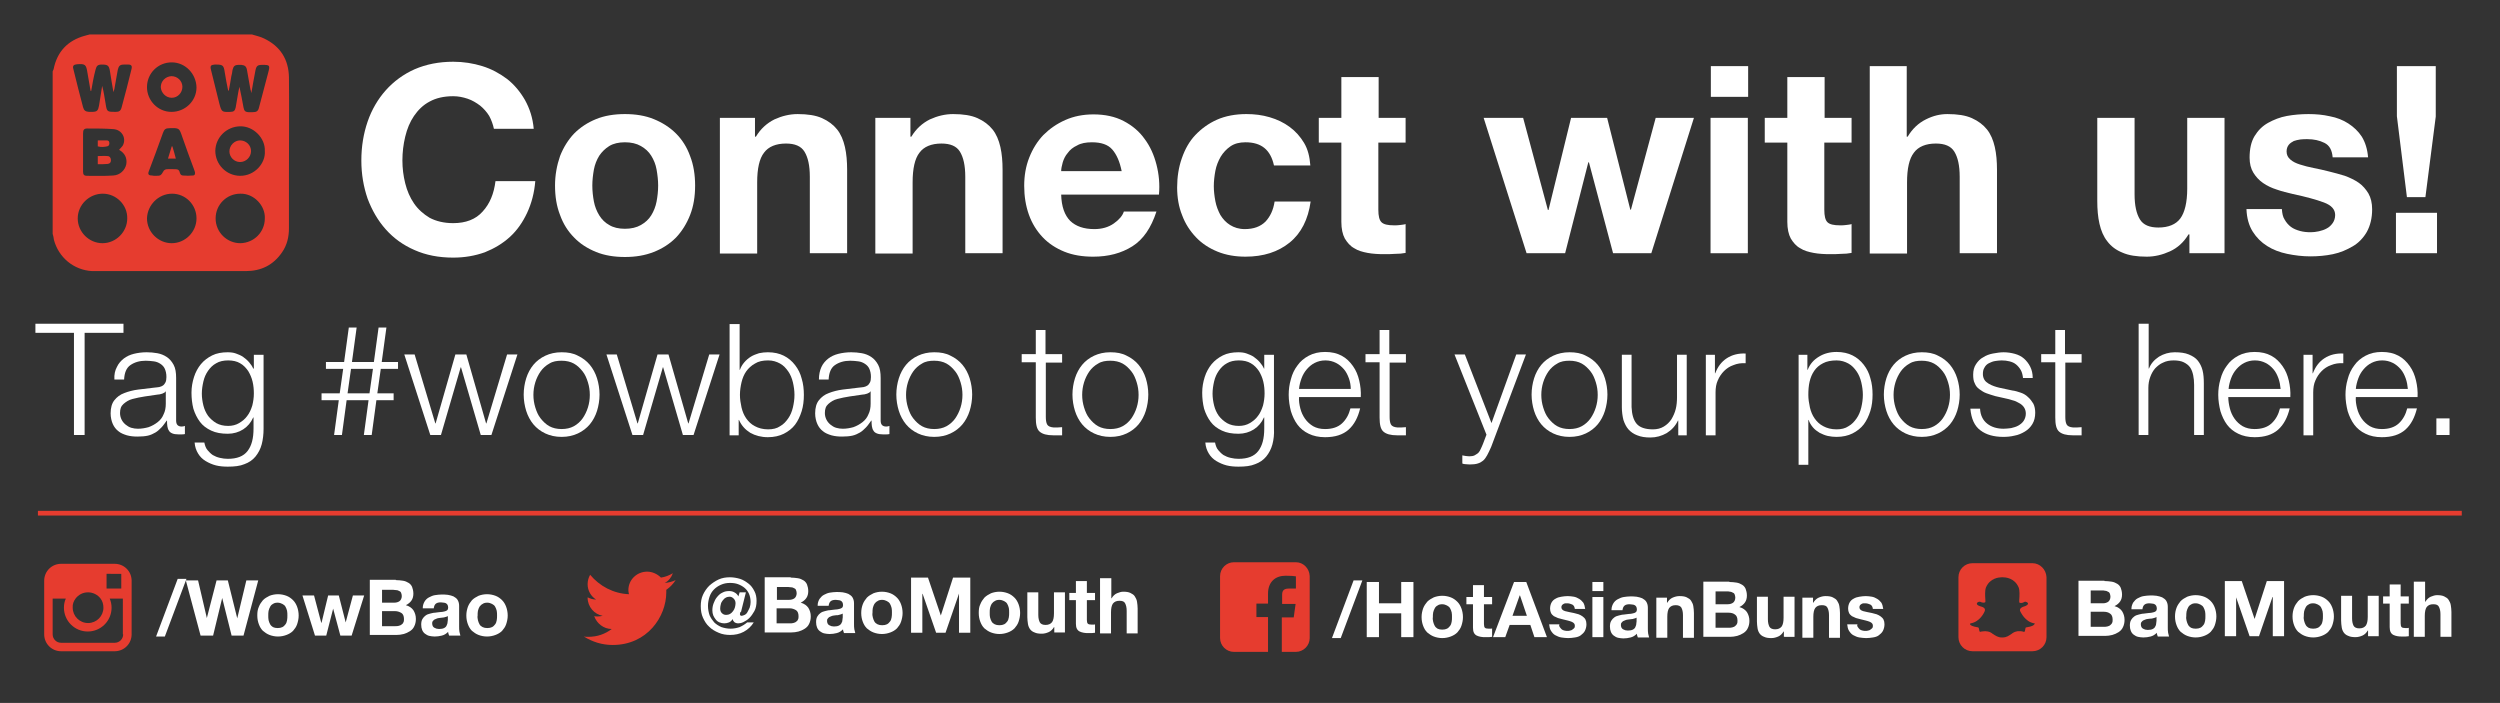 <?xml version="1.0" encoding="utf-8"?>
<!-- Generator: Adobe Illustrator 19.1.0, SVG Export Plug-In . SVG Version: 6.00 Build 0)  -->
<!DOCTYPE svg PUBLIC "-//W3C//DTD SVG 1.1//EN" "http://www.w3.org/Graphics/SVG/1.1/DTD/svg11.dtd">
<svg version="1.1" xmlns:x="http://ns.adobe.com/Extensibility/1.0/" xmlns:i="http://ns.adobe.com/AdobeIllustrator/10.0/" xmlns:graph="http://ns.adobe.com/Graphs/1.0/"
	 xmlns="http://www.w3.org/2000/svg" xmlns:xlink="http://www.w3.org/1999/xlink" x="0px" y="0px" width="797.7px" height="224.3px"
	 viewBox="0 0 797.7 224.3" style="enable-background:new 0 0 797.7 224.3;" xml:space="preserve">
<rect x="0" y="0" width="797.7" height="224.3" fill="#333333" stroke="none"/>
<style type="text/css">
	.st0{fill:#0F0105;}
	.st1{clip-path:url(#SVGID_2_);fill:url(#SVGID_3_);}
	.st2{opacity:0.5;clip-path:url(#SVGID_2_);}
	.st3{opacity:0.5;}
	.st4{clip-path:url(#SVGID_5_);}
	.st5{fill:#9F1D21;}
	.st6{clip-path:url(#SVGID_2_);}
	.st7{fill:#FFFFFF;}
	.st8{fill:#F1491C;}
	.st9{fill:#EF4B23;}
	.st10{fill:#00ABE3;}
	.st11{fill:#235B9E;}
	.st12{fill:#FF4D3F;}
	.st13{fill:#2D80A6;}
	.st14{fill:#EF4B23;stroke:#EF4B23;stroke-width:4;stroke-miterlimit:10;}
	.st15{clip-path:url(#SVGID_2_);fill:url(#SVGID_24_);}
	.st16{clip-path:url(#SVGID_2_);fill:#0F0105;}
	.st17{clip-path:url(#SVGID_32_);}
	.st18{fill:#1C0F13;}
	.st19{clip-path:url(#SVGID_42_);fill:url(#SVGID_43_);}
	.st20{opacity:0.5;clip-path:url(#SVGID_42_);}
	.st21{clip-path:url(#SVGID_45_);}
	.st22{clip-path:url(#SVGID_42_);}
	.st23{clip-path:url(#SVGID_42_);fill:#0F0105;}
	.st24{fill:#EF4B23;stroke:#EF4B23;stroke-width:2.148;stroke-miterlimit:10;}
	.st25{clip-path:url(#SVGID_51_);fill:url(#SVGID_52_);}
	.st26{clip-path:url(#SVGID_54_);}
	.st27{clip-path:url(#SVGID_64_);}
	.st28{clip-path:url(#SVGID_72_);fill:#0F0105;}
	.st29{clip-path:url(#SVGID_72_);}
	.st30{fill:#E63C2F;stroke:#E63C2F;stroke-width:2.661;stroke-miterlimit:10;}
	.st31{fill:#E63C2F;}
	.st32{fill-rule:evenodd;clip-rule:evenodd;fill:#FFFFFF;}
	.st33{clip-path:url(#SVGID_78_);fill:url(#SVGID_79_);}
	.st34{clip-path:url(#SVGID_81_);}
	.st35{clip-path:url(#SVGID_89_);fill:url(#SVGID_90_);}
	.st36{opacity:0.5;clip-path:url(#SVGID_89_);}
	.st37{clip-path:url(#SVGID_92_);}
	.st38{clip-path:url(#SVGID_89_);}
	.st39{clip-path:url(#SVGID_89_);fill:#0F0105;}
	.st40{fill:#EF4B23;stroke:#EF4B23;stroke-width:6.513;stroke-miterlimit:10;}
	.st41{clip-path:url(#SVGID_98_);fill:url(#SVGID_99_);}
	.st42{opacity:0.5;clip-path:url(#SVGID_98_);}
	.st43{clip-path:url(#SVGID_101_);}
	.st44{clip-path:url(#SVGID_98_);}
	.st45{clip-path:url(#SVGID_98_);fill:#0F0105;}
	.st46{fill:#EF4B23;stroke:#EF4B23;stroke-width:5.938;stroke-miterlimit:10;}
	.st47{clip-path:url(#SVGID_107_);fill:url(#SVGID_108_);}
	.st48{opacity:0.5;clip-path:url(#SVGID_107_);}
	.st49{clip-path:url(#SVGID_110_);}
	.st50{clip-path:url(#SVGID_107_);}
	.st51{clip-path:url(#SVGID_107_);fill:#0F0105;}
	.st52{fill:#EF4B23;stroke:#EF4B23;stroke-width:6.951;stroke-miterlimit:10;}
	.st53{clip-path:url(#SVGID_116_);}
	.st54{fill:#EF4B23;stroke:#EF4B23;stroke-width:8.035;stroke-miterlimit:10;}
	.st55{fill:url(#SVGID_119_);}
	.st56{clip-path:url(#SVGID_123_);}
	.st57{clip-path:url(#SVGID_125_);}
	.st58{clip-path:url(#SVGID_123_);fill:url(#SVGID_126_);}
	.st59{fill:url(#SVGID_129_);}
	.st60{clip-path:url(#SVGID_135_);fill:#0F0105;}
	.st61{clip-path:url(#SVGID_135_);}
	.st62{fill:#E63C2F;stroke:#E63C2F;stroke-width:8.035;stroke-miterlimit:10;}
	.st63{display:none;}
	.st64{display:inline;opacity:0.6;}
	.st65{fill:none;stroke:#FFFFFF;stroke-miterlimit:10;}
</style>
<g id="Layer_1">
	<g>
		<g>
			<g>
				<g>
					<path class="st31" d="M36.6,179.9H19.5c-3,0-5.4,2.4-5.4,5.4v5.7v11.4c0,3,2.4,5.4,5.4,5.4h17.1c3,0,5.4-2.4,5.4-5.4V191v-5.7
						C42,182.3,39.6,179.9,36.6,179.9z M38.1,183.1l0.6,0v0.6v4.1l-4.7,0l0-4.7L38.1,183.1z M24.1,191c0.9-1.2,2.3-2,4-2
						c1.6,0,3.1,0.8,4,2c0.6,0.8,0.9,1.8,0.9,2.9c0,2.7-2.2,4.9-4.9,4.9c-2.7,0-4.9-2.2-4.9-4.9C23.1,192.8,23.5,191.8,24.1,191z
						 M39.3,202.4c0,1.5-1.2,2.7-2.7,2.7H19.5c-1.5,0-2.7-1.2-2.7-2.7V191H21c-0.4,0.9-0.6,1.8-0.6,2.9c0,4.2,3.4,7.6,7.6,7.6
						c4.2,0,7.6-3.4,7.6-7.6c0-1-0.2-2-0.6-2.9h4.2V202.4z"/>
					<g>
						<path class="st7" d="M59.5,184.7l-6.9,18.4h-2.8l6.9-18.4H59.5z"/>
						<path class="st7" d="M73.9,202.8l-3-12h0l-2.9,12H64l-4.7-17.6h3.9l2.8,12H66l3.1-12h3.6l3,12.1h0l2.9-12.1h3.8l-4.7,17.6
							H73.9z"/>
						<path class="st7" d="M82.6,193.6c0.3-0.8,0.8-1.5,1.3-2.1c0.6-0.6,1.3-1,2.1-1.4c0.8-0.3,1.7-0.5,2.7-0.5s1.9,0.2,2.7,0.5
							c0.8,0.3,1.5,0.8,2.1,1.4c0.6,0.6,1,1.3,1.3,2.1c0.3,0.8,0.5,1.8,0.5,2.8s-0.2,1.9-0.5,2.8s-0.8,1.5-1.3,2.1
							c-0.6,0.6-1.3,1-2.1,1.3s-1.7,0.5-2.7,0.5s-1.9-0.2-2.7-0.5s-1.5-0.8-2.1-1.3c-0.6-0.6-1-1.3-1.3-2.1s-0.5-1.7-0.5-2.8
							S82.2,194.5,82.6,193.6z M85.7,197.9c0.1,0.5,0.3,0.9,0.5,1.3c0.2,0.4,0.6,0.7,0.9,0.9c0.4,0.2,0.9,0.3,1.5,0.3
							s1.1-0.1,1.5-0.3c0.4-0.2,0.7-0.5,1-0.9s0.4-0.8,0.5-1.3s0.1-1,0.1-1.5c0-0.5,0-1-0.1-1.5c-0.1-0.5-0.3-0.9-0.5-1.3
							c-0.2-0.4-0.6-0.7-1-0.9c-0.4-0.2-0.9-0.4-1.5-0.4s-1.1,0.1-1.5,0.4c-0.4,0.2-0.7,0.5-0.9,0.9c-0.2,0.4-0.4,0.8-0.5,1.3
							c-0.1,0.5-0.1,1-0.1,1.5C85.6,196.9,85.6,197.4,85.7,197.9z"/>
						<path class="st7" d="M108.6,202.8l-2.3-8.6h0l-2.2,8.6h-3.6l-4-12.8h3.7l2.3,8.7h0.1l2.1-8.7h3.4l2.2,8.6h0l2.3-8.6h3.6
							l-4,12.8H108.6z"/>
						<path class="st7" d="M126.3,185.1c0.8,0,1.6,0.1,2.3,0.2s1.3,0.4,1.8,0.7c0.5,0.3,0.9,0.8,1.1,1.3s0.4,1.3,0.4,2.1
							c0,0.9-0.2,1.6-0.6,2.2c-0.4,0.6-1,1.1-1.8,1.5c1.1,0.3,1.9,0.9,2.4,1.6c0.5,0.8,0.8,1.7,0.8,2.8c0,0.9-0.2,1.7-0.5,2.3
							c-0.3,0.7-0.8,1.2-1.4,1.6c-0.6,0.4-1.3,0.7-2,0.9c-0.8,0.2-1.5,0.3-2.3,0.3H118v-17.6H126.3z M125.8,192.3
							c0.7,0,1.3-0.2,1.7-0.5c0.4-0.3,0.7-0.9,0.7-1.6c0-0.4-0.1-0.7-0.2-1c-0.1-0.3-0.3-0.5-0.6-0.6c-0.2-0.1-0.5-0.3-0.9-0.3
							s-0.7-0.1-1-0.1h-3.6v4.1H125.8z M126.1,199.8c0.4,0,0.7,0,1.1-0.1c0.3-0.1,0.7-0.2,0.9-0.4c0.3-0.2,0.5-0.4,0.6-0.7
							c0.2-0.3,0.2-0.7,0.2-1.1c0-0.9-0.3-1.6-0.8-1.9s-1.2-0.6-2-0.6h-4.2v4.8H126.1z"/>
						<path class="st7" d="M134.9,193.9c0-0.8,0.3-1.5,0.6-2s0.8-1,1.4-1.3c0.6-0.3,1.2-0.6,1.9-0.7c0.7-0.1,1.4-0.2,2.1-0.2
							c0.6,0,1.3,0,2,0.1c0.7,0.1,1.3,0.3,1.8,0.5c0.5,0.3,1,0.6,1.3,1.1c0.3,0.5,0.5,1.1,0.5,1.9v6.6c0,0.6,0,1.1,0.1,1.7
							c0.1,0.5,0.2,0.9,0.3,1.2h-3.6c-0.1-0.2-0.1-0.4-0.2-0.6s-0.1-0.4-0.1-0.6c-0.6,0.6-1.2,1-2,1.2s-1.5,0.3-2.3,0.3
							c-0.6,0-1.2-0.1-1.7-0.2c-0.5-0.1-1-0.4-1.4-0.7c-0.4-0.3-0.7-0.7-0.9-1.2c-0.2-0.5-0.3-1-0.3-1.7c0-0.7,0.1-1.3,0.4-1.8
							c0.3-0.5,0.6-0.8,1-1.1c0.4-0.3,0.9-0.5,1.4-0.6c0.5-0.1,1-0.3,1.6-0.3c0.5-0.1,1-0.1,1.6-0.2c0.5,0,1-0.1,1.4-0.2
							s0.7-0.2,0.9-0.4c0.2-0.2,0.3-0.5,0.3-0.8c0-0.4-0.1-0.7-0.2-0.9c-0.1-0.2-0.3-0.4-0.5-0.5c-0.2-0.1-0.4-0.2-0.7-0.2
							s-0.6-0.1-0.9-0.1c-0.7,0-1.2,0.1-1.6,0.4c-0.4,0.3-0.6,0.8-0.7,1.5H134.9z M143,196.5c-0.1,0.1-0.3,0.2-0.6,0.3
							s-0.5,0.1-0.7,0.2c-0.3,0-0.5,0.1-0.8,0.1c-0.3,0-0.6,0.1-0.8,0.1c-0.3,0-0.5,0.1-0.8,0.2c-0.3,0.1-0.5,0.2-0.7,0.3
							c-0.2,0.1-0.3,0.3-0.5,0.5s-0.2,0.5-0.2,0.8c0,0.3,0.1,0.6,0.2,0.8c0.1,0.2,0.3,0.4,0.5,0.5c0.2,0.1,0.4,0.2,0.7,0.3
							c0.3,0,0.5,0.1,0.8,0.1c0.7,0,1.2-0.1,1.6-0.3s0.7-0.5,0.8-0.8s0.3-0.6,0.3-1c0-0.3,0.1-0.6,0.1-0.8V196.5z"/>
						<path class="st7" d="M149.3,193.6c0.3-0.8,0.8-1.5,1.3-2.1c0.6-0.6,1.3-1,2.1-1.4c0.8-0.3,1.7-0.5,2.7-0.5s1.9,0.2,2.7,0.5
							c0.8,0.3,1.5,0.8,2.1,1.4c0.6,0.6,1,1.3,1.3,2.1c0.3,0.8,0.5,1.8,0.5,2.8s-0.2,1.9-0.5,2.8s-0.8,1.5-1.3,2.1
							c-0.6,0.6-1.3,1-2.1,1.3c-0.8,0.3-1.7,0.5-2.7,0.5s-1.9-0.2-2.7-0.5s-1.5-0.8-2.1-1.3c-0.6-0.6-1-1.3-1.3-2.1
							s-0.5-1.7-0.5-2.8S149,194.5,149.3,193.6z M152.5,197.9c0.1,0.5,0.3,0.9,0.5,1.3s0.6,0.7,1,0.9s0.9,0.3,1.5,0.3
							c0.6,0,1.1-0.1,1.5-0.3c0.4-0.2,0.7-0.5,1-0.9s0.4-0.8,0.5-1.3c0.1-0.5,0.1-1,0.1-1.5c0-0.5,0-1-0.1-1.5
							c-0.1-0.5-0.3-0.9-0.5-1.3c-0.2-0.4-0.6-0.7-1-0.9c-0.4-0.2-0.9-0.4-1.5-0.4c-0.6,0-1.1,0.1-1.5,0.4c-0.4,0.2-0.7,0.5-1,0.9
							c-0.2,0.4-0.4,0.8-0.5,1.3c-0.1,0.5-0.1,1-0.1,1.5C152.3,196.9,152.4,197.4,152.5,197.9z"/>
					</g>
				</g>
				<g>
					<path class="st31" d="M214.7,182.9c-1.2,0.7-2.4,1.2-3.8,1.4c-1.1-1.1-2.7-1.9-4.4-1.9c-3.3,0-6,2.6-6,5.9
						c0,0.5,0.1,0.9,0.2,1.3c-5-0.2-9.4-2.6-12.4-6.2c-0.5,0.9-0.8,1.9-0.8,3c0,2.1,1.1,3.9,2.7,4.9c-1,0-1.9-0.3-2.7-0.7
						c0,0,0,0,0,0.1c0,2.9,2.1,5.3,4.8,5.8c-0.5,0.1-1,0.2-1.6,0.2c-0.4,0-0.8,0-1.1-0.1c0.8,2.3,3,4.1,5.6,4.1
						c-2.1,1.6-4.6,2.5-7.5,2.5c-0.5,0-1,0-1.4-0.1c2.7,1.7,5.8,2.7,9.2,2.7c11,0,17.1-9,17.1-16.8c0-0.3,0-0.5,0-0.8
						c1.2-0.8,2.2-1.9,3-3.1c-1.1,0.5-2.2,0.8-3.5,0.9C213.3,185.4,214.2,184.3,214.7,182.9z"/>
					<g>
						<path class="st7" d="M236.2,195.4c0,0.2-0.1,0.4-0.1,0.5c0,0.2,0,0.3,0.1,0.4c0.1,0.1,0.2,0.2,0.3,0.2c0.3,0,0.7-0.1,1.1-0.3
							c0.4-0.2,0.7-0.5,0.9-0.9s0.5-0.9,0.7-1.4c0.2-0.6,0.3-1.2,0.3-1.8c0-1-0.2-1.9-0.5-2.6c-0.3-0.7-0.8-1.4-1.4-1.9
							c-0.6-0.5-1.3-0.9-2.1-1.2c-0.8-0.3-1.7-0.4-2.6-0.4c-1.1,0-2,0.2-2.9,0.6c-0.9,0.4-1.6,0.9-2.2,1.5s-1.1,1.4-1.4,2.3
							c-0.3,0.9-0.5,1.9-0.5,2.9c0,1.1,0.2,2.1,0.5,3c0.4,0.9,0.9,1.6,1.5,2.3c0.6,0.6,1.4,1.1,2.3,1.5c0.9,0.3,1.9,0.5,2.9,0.5
							c1,0,2-0.2,2.9-0.5c0.9-0.4,1.7-0.9,2.4-1.5h2.1c-0.8,1.3-1.9,2.3-3.2,3c-1.3,0.7-2.8,1-4.3,1c-1.3,0-2.6-0.2-3.7-0.7
							c-1.2-0.5-2.2-1.1-3-1.9c-0.9-0.8-1.5-1.8-2-2.9c-0.5-1.1-0.7-2.3-0.7-3.7c0-1.3,0.2-2.5,0.7-3.6c0.5-1.1,1.2-2.1,2-2.9
							c0.9-0.8,1.9-1.5,3-2c1.1-0.5,2.3-0.7,3.6-0.7c1.1,0,2.2,0.2,3.2,0.5s1.9,0.9,2.7,1.5s1.4,1.4,1.9,2.4c0.5,0.9,0.7,2,0.7,3.1
							c0,1.3-0.2,2.4-0.7,3.3s-1,1.6-1.6,2.2c-0.6,0.6-1.3,1-1.9,1.3s-1.2,0.4-1.6,0.4c-0.5,0-0.9-0.1-1.3-0.4
							c-0.3-0.3-0.5-0.6-0.5-1h0c-0.3,0.5-0.7,0.9-1.2,1.1c-0.5,0.2-1,0.3-1.5,0.3c-0.5,0-1-0.1-1.5-0.3c-0.5-0.2-0.9-0.5-1.2-0.9
							s-0.6-0.8-0.8-1.3c-0.2-0.5-0.3-1.1-0.3-1.6c0-0.8,0.1-1.5,0.4-2.3s0.6-1.4,1.1-2c0.5-0.6,1-1.1,1.7-1.4
							c0.7-0.4,1.4-0.5,2.2-0.5c0.5,0,1.1,0.1,1.6,0.4c0.6,0.3,1,0.7,1.3,1.3l0.4-1.3h2l-1.6,6.4C236.3,195,236.3,195.2,236.2,195.4
							z M230.3,195.6c0.4,0.4,0.8,0.6,1.4,0.6c0.4,0,0.9-0.1,1.2-0.3c0.4-0.2,0.7-0.5,1-0.9c0.3-0.4,0.5-0.8,0.6-1.2
							s0.2-0.9,0.2-1.3c0-0.6-0.2-1.1-0.6-1.5c-0.4-0.4-0.8-0.6-1.3-0.6c-0.4,0-0.9,0.1-1.2,0.3c-0.4,0.2-0.7,0.5-1,0.9
							c-0.3,0.4-0.5,0.7-0.6,1.2c-0.1,0.4-0.2,0.8-0.2,1.3C229.8,194.7,229.9,195.2,230.3,195.6z"/>
						<path class="st7" d="M252.3,184.3c0.8,0,1.6,0.1,2.3,0.2s1.3,0.4,1.8,0.7c0.5,0.3,0.9,0.8,1.1,1.3s0.4,1.3,0.4,2.1
							c0,0.9-0.2,1.6-0.6,2.2c-0.4,0.6-1,1.1-1.8,1.5c1.1,0.3,1.9,0.9,2.4,1.6c0.5,0.8,0.8,1.7,0.8,2.8c0,0.9-0.2,1.7-0.5,2.3
							c-0.3,0.7-0.8,1.2-1.4,1.6c-0.6,0.4-1.3,0.7-2,0.9c-0.8,0.2-1.5,0.3-2.3,0.3H244v-17.6H252.3z M251.8,191.4
							c0.7,0,1.3-0.2,1.7-0.5c0.4-0.3,0.7-0.9,0.7-1.6c0-0.4-0.1-0.7-0.2-1c-0.1-0.3-0.3-0.5-0.6-0.6c-0.2-0.1-0.5-0.3-0.9-0.3
							s-0.7-0.1-1-0.1h-3.6v4.1H251.8z M252,198.9c0.4,0,0.7,0,1.1-0.1c0.3-0.1,0.7-0.2,0.9-0.4c0.3-0.2,0.5-0.4,0.6-0.7
							c0.2-0.3,0.2-0.7,0.2-1.1c0-0.9-0.3-1.6-0.8-1.9s-1.2-0.6-2-0.6h-4.2v4.8H252z"/>
						<path class="st7" d="M260.9,193.1c0-0.8,0.3-1.5,0.6-2c0.4-0.5,0.8-1,1.4-1.3c0.6-0.3,1.2-0.6,1.9-0.7
							c0.7-0.1,1.4-0.2,2.1-0.2c0.6,0,1.3,0,2,0.1c0.7,0.1,1.3,0.3,1.8,0.5c0.5,0.3,1,0.6,1.3,1.1c0.3,0.5,0.5,1.1,0.5,1.9v6.6
							c0,0.6,0,1.1,0.1,1.7c0.1,0.5,0.2,0.9,0.3,1.2h-3.6c-0.1-0.2-0.1-0.4-0.2-0.6s-0.1-0.4-0.1-0.6c-0.6,0.6-1.2,1-2,1.2
							c-0.8,0.2-1.5,0.3-2.3,0.3c-0.6,0-1.2-0.1-1.7-0.2s-1-0.4-1.4-0.7c-0.4-0.3-0.7-0.7-0.9-1.2s-0.3-1-0.3-1.7
							c0-0.7,0.1-1.3,0.4-1.8s0.6-0.8,1-1.1c0.4-0.3,0.9-0.5,1.4-0.6c0.5-0.1,1-0.3,1.6-0.3c0.5-0.1,1-0.1,1.6-0.2
							c0.5,0,1-0.1,1.4-0.2c0.4-0.1,0.7-0.2,0.9-0.4c0.2-0.2,0.3-0.5,0.3-0.8c0-0.4-0.1-0.7-0.2-0.9c-0.1-0.2-0.3-0.4-0.5-0.5
							c-0.2-0.1-0.4-0.2-0.7-0.2s-0.6-0.1-0.9-0.1c-0.7,0-1.2,0.1-1.6,0.4c-0.4,0.3-0.6,0.8-0.7,1.5H260.9z M269,195.7
							c-0.1,0.1-0.3,0.2-0.6,0.3c-0.2,0.1-0.5,0.1-0.7,0.2s-0.5,0.1-0.8,0.1c-0.3,0-0.6,0.1-0.8,0.1c-0.3,0-0.5,0.1-0.8,0.2
							c-0.3,0.1-0.5,0.2-0.7,0.3c-0.2,0.1-0.3,0.3-0.5,0.5s-0.2,0.5-0.2,0.8c0,0.3,0.1,0.6,0.2,0.8c0.1,0.2,0.3,0.4,0.5,0.5
							c0.2,0.1,0.4,0.2,0.7,0.3c0.3,0,0.5,0.1,0.8,0.1c0.7,0,1.2-0.1,1.6-0.3s0.7-0.5,0.8-0.8c0.2-0.3,0.3-0.6,0.3-1
							c0-0.3,0.1-0.6,0.1-0.8V195.7z"/>
						<path class="st7" d="M275.3,192.8c0.3-0.8,0.8-1.5,1.3-2.1c0.6-0.6,1.3-1,2.1-1.4c0.8-0.3,1.7-0.5,2.7-0.5s1.9,0.2,2.7,0.5
							c0.8,0.3,1.5,0.8,2.1,1.4c0.6,0.6,1,1.3,1.3,2.1c0.3,0.8,0.5,1.8,0.5,2.8s-0.2,1.9-0.5,2.8s-0.8,1.5-1.3,2.1
							c-0.6,0.6-1.3,1-2.1,1.3c-0.8,0.3-1.7,0.5-2.7,0.5s-1.9-0.2-2.7-0.5s-1.5-0.8-2.1-1.3c-0.6-0.6-1-1.3-1.3-2.1
							s-0.5-1.7-0.5-2.8S275,193.6,275.3,192.8z M278.5,197c0.1,0.5,0.3,0.9,0.5,1.3s0.6,0.7,1,0.9s0.9,0.3,1.5,0.3
							c0.6,0,1.1-0.1,1.5-0.3c0.4-0.2,0.7-0.5,1-0.9s0.4-0.8,0.5-1.3c0.1-0.5,0.1-1,0.1-1.5c0-0.5,0-1-0.1-1.5
							c-0.1-0.5-0.3-0.9-0.5-1.3c-0.2-0.4-0.6-0.7-1-0.9c-0.4-0.2-0.9-0.4-1.5-0.4c-0.6,0-1.1,0.1-1.5,0.4c-0.4,0.2-0.7,0.5-1,0.9
							c-0.2,0.4-0.4,0.8-0.5,1.3c-0.1,0.5-0.1,1-0.1,1.5C278.3,196.1,278.4,196.6,278.5,197z"/>
						<path class="st7" d="M296.1,184.3l4.1,12.1h0l3.9-12.1h5.5v17.6H306v-12.5h0l-4.3,12.5h-3l-4.3-12.4h-0.1v12.4h-3.6v-17.6
							H296.1z"/>
						<path class="st7" d="M312.8,192.8c0.3-0.8,0.8-1.5,1.3-2.1c0.6-0.6,1.3-1,2.1-1.4c0.8-0.3,1.7-0.5,2.7-0.5s1.9,0.2,2.7,0.5
							c0.8,0.3,1.5,0.8,2.1,1.4c0.6,0.6,1,1.3,1.3,2.1c0.3,0.8,0.5,1.8,0.5,2.8s-0.2,1.9-0.5,2.8s-0.8,1.5-1.3,2.1
							c-0.6,0.6-1.3,1-2.1,1.3c-0.8,0.3-1.7,0.5-2.7,0.5s-1.9-0.2-2.7-0.5s-1.5-0.8-2.1-1.3c-0.6-0.6-1-1.3-1.3-2.1
							s-0.5-1.7-0.5-2.8S312.4,193.6,312.8,192.8z M315.9,197c0.1,0.5,0.3,0.9,0.5,1.3s0.6,0.7,1,0.9s0.9,0.3,1.5,0.3
							c0.6,0,1.1-0.1,1.5-0.3c0.4-0.2,0.7-0.5,1-0.9s0.4-0.8,0.5-1.3c0.1-0.5,0.1-1,0.1-1.5c0-0.5,0-1-0.1-1.5
							c-0.1-0.5-0.3-0.9-0.5-1.3c-0.2-0.4-0.6-0.7-1-0.9c-0.4-0.2-0.9-0.4-1.5-0.4c-0.6,0-1.1,0.1-1.5,0.4c-0.4,0.2-0.7,0.5-1,0.9
							c-0.2,0.4-0.4,0.8-0.5,1.3c-0.1,0.5-0.1,1-0.1,1.5C315.8,196.1,315.8,196.6,315.9,197z"/>
						<path class="st7" d="M336.4,201.9v-1.8h-0.1c-0.4,0.7-1,1.3-1.7,1.6s-1.4,0.5-2.2,0.5c-0.9,0-1.7-0.1-2.3-0.4
							c-0.6-0.2-1.1-0.6-1.4-1s-0.6-1-0.7-1.7c-0.1-0.7-0.2-1.4-0.2-2.2v-7.9h3.5v7.2c0,1.1,0.2,1.8,0.5,2.4
							c0.3,0.5,0.9,0.8,1.8,0.8c1,0,1.6-0.3,2.1-0.9c0.4-0.6,0.6-1.5,0.6-2.8v-6.7h3.5v12.8H336.4z"/>
						<path class="st7" d="M349.4,189.2v2.3h-2.6v6.3c0,0.6,0.1,1,0.3,1.2c0.2,0.2,0.6,0.3,1.2,0.3c0.2,0,0.4,0,0.6,0
							c0.2,0,0.4,0,0.5-0.1v2.7c-0.3,0-0.6,0.1-1,0.1c-0.4,0-0.7,0-1.1,0c-0.5,0-1.1,0-1.5-0.1c-0.5-0.1-0.9-0.2-1.3-0.4
							c-0.4-0.2-0.7-0.5-0.9-0.9c-0.2-0.4-0.3-0.9-0.3-1.6v-7.5h-2.1v-2.3h2.1v-3.8h3.5v3.8H349.4z"/>
						<path class="st7" d="M354.6,184.3v6.6h0.1c0.4-0.7,1-1.3,1.7-1.6s1.4-0.5,2-0.5c0.9,0,1.7,0.1,2.3,0.4
							c0.6,0.3,1.1,0.6,1.4,1.1c0.3,0.5,0.6,1,0.7,1.7c0.1,0.7,0.2,1.4,0.2,2.2v7.9h-3.5v-7.2c0-1.1-0.2-1.8-0.5-2.4
							s-0.9-0.8-1.8-0.8c-1,0-1.6,0.3-2.1,0.9c-0.4,0.6-0.6,1.5-0.6,2.8v6.7h-3.5v-17.6H354.6z"/>
					</g>
				</g>
				<g>
					<g>
						<path class="st31" d="M648.5,179.7h-19.1c-2.5,0-4.5,2-4.5,4.5v19.1c0,2.5,2,4.5,4.5,4.5h19.1c2.5,0,4.5-2,4.5-4.5v-19.1
							C652.9,181.7,650.9,179.7,648.5,179.7z M649.1,199.2c-0.1,0.3-0.7,0.7-2.6,1c-0.2,0-0.2,0.2-0.3,0.7c0,0.2-0.1,0.3-0.1,0.5
							c0,0.1-0.1,0.2-0.3,0.2h0c-0.1,0-0.2,0-0.4-0.1c-0.3-0.1-0.7-0.1-1.2-0.1c-0.3,0-0.6,0-0.8,0.1c-0.6,0.1-1.1,0.4-1.6,0.8
							c-0.8,0.5-1.5,1.1-2.8,1.1c-0.1,0-0.1,0-0.2,0h0c0,0-0.1,0-0.1,0c-1.2,0-2-0.6-2.8-1.1c-0.5-0.4-1-0.7-1.6-0.8
							c-0.3,0-0.6-0.1-0.8-0.1c-0.5,0-0.9,0.1-1.2,0.1c-0.2,0-0.3,0.1-0.4,0.1c-0.1,0-0.2,0-0.3-0.2c0-0.2-0.1-0.3-0.1-0.5
							c-0.1-0.4-0.1-0.6-0.3-0.7c-1.9-0.3-2.5-0.7-2.6-1c0,0,0-0.1,0-0.1c0-0.1,0.1-0.2,0.2-0.2c3-0.5,4.3-3.5,4.4-3.7c0,0,0,0,0,0
							c0.2-0.4,0.2-0.7,0.1-0.9c-0.2-0.5-0.9-0.7-1.3-0.8c-0.1,0-0.2-0.1-0.3-0.1c-0.9-0.3-1-0.7-0.9-0.9c0.1-0.3,0.5-0.5,0.8-0.5
							c0.1,0,0.2,0,0.2,0c0.4,0.2,0.8,0.3,1.1,0.3c0.4,0,0.6-0.2,0.6-0.2c0-0.2,0-0.4,0-0.6c-0.1-1.4-0.2-3.1,0.2-4.1
							c1.3-3,4.2-3.2,5-3.2c0,0,0.4,0,0.4,0l0,0c0.8,0,3.7,0.2,5,3.2c0.4,1,0.3,2.7,0.2,4.1l0,0.1c0,0.2,0,0.4,0,0.6
							c0,0,0.2,0.2,0.6,0.2h0c0.3,0,0.6-0.1,1-0.3c0.1-0.1,0.2-0.1,0.3-0.1c0.1,0,0.3,0,0.4,0.1l0,0c0.3,0.1,0.5,0.3,0.5,0.5
							c0,0.2-0.2,0.5-0.9,0.8c-0.1,0-0.2,0.1-0.3,0.1c-0.4,0.1-1.1,0.4-1.3,0.8c-0.1,0.3-0.1,0.6,0.1,0.9c0,0,0,0,0,0
							c0.1,0.1,1.4,3.2,4.4,3.7c0.1,0,0.2,0.1,0.2,0.2C649.2,199.1,649.2,199.2,649.1,199.2z"/>
					</g>
					<g>
						<path class="st7" d="M671.5,185.4c0.8,0,1.6,0.1,2.3,0.2s1.3,0.4,1.8,0.7c0.5,0.3,0.9,0.8,1.1,1.3s0.4,1.3,0.4,2.1
							c0,0.9-0.2,1.6-0.6,2.2c-0.4,0.6-1,1.1-1.8,1.5c1.1,0.3,1.9,0.9,2.4,1.6c0.5,0.8,0.8,1.7,0.8,2.8c0,0.9-0.2,1.7-0.5,2.3
							c-0.3,0.7-0.8,1.2-1.4,1.6c-0.6,0.4-1.3,0.7-2,0.9c-0.8,0.2-1.5,0.3-2.3,0.3h-8.5v-17.6H671.5z M671,192.5
							c0.7,0,1.3-0.2,1.7-0.5c0.4-0.3,0.7-0.9,0.7-1.6c0-0.4-0.1-0.7-0.2-1s-0.3-0.5-0.6-0.6c-0.2-0.1-0.5-0.3-0.9-0.3
							c-0.3-0.1-0.7-0.1-1-0.1h-3.6v4.1H671z M671.3,200c0.4,0,0.7,0,1.1-0.1c0.3-0.1,0.7-0.2,0.9-0.4s0.5-0.4,0.6-0.7
							c0.2-0.3,0.2-0.7,0.2-1.1c0-0.9-0.3-1.6-0.8-1.9c-0.5-0.4-1.2-0.6-2-0.6h-4.2v4.8H671.3z"/>
						<path class="st7" d="M680.1,194.2c0-0.8,0.3-1.5,0.6-2c0.4-0.5,0.8-1,1.4-1.3c0.6-0.3,1.2-0.6,1.9-0.7
							c0.7-0.1,1.4-0.2,2.1-0.2c0.6,0,1.3,0,2,0.1c0.7,0.1,1.3,0.3,1.8,0.5c0.5,0.3,1,0.6,1.3,1.1c0.3,0.5,0.5,1.1,0.5,1.9v6.6
							c0,0.6,0,1.1,0.1,1.7c0.1,0.5,0.2,0.9,0.3,1.2h-3.6c-0.1-0.2-0.1-0.4-0.2-0.6s-0.1-0.4-0.1-0.6c-0.6,0.6-1.2,1-2,1.2
							c-0.8,0.2-1.5,0.3-2.3,0.3c-0.6,0-1.2-0.1-1.7-0.2s-1-0.4-1.4-0.7c-0.4-0.3-0.7-0.7-0.9-1.2s-0.3-1-0.3-1.7
							c0-0.7,0.1-1.3,0.4-1.8s0.6-0.8,1-1.1c0.4-0.3,0.9-0.5,1.4-0.6c0.5-0.1,1-0.3,1.6-0.3c0.5-0.1,1-0.1,1.6-0.2
							c0.5,0,1-0.1,1.4-0.2c0.4-0.1,0.7-0.2,0.9-0.4c0.2-0.2,0.3-0.5,0.3-0.8c0-0.4-0.1-0.7-0.2-0.9c-0.1-0.2-0.3-0.4-0.5-0.5
							c-0.2-0.1-0.4-0.2-0.7-0.2s-0.6-0.1-0.9-0.1c-0.7,0-1.2,0.1-1.6,0.4c-0.4,0.3-0.6,0.8-0.7,1.5H680.1z M688.2,196.8
							c-0.1,0.1-0.3,0.2-0.6,0.3c-0.2,0.1-0.5,0.1-0.7,0.2s-0.5,0.1-0.8,0.1c-0.3,0-0.6,0.1-0.8,0.1c-0.3,0-0.5,0.1-0.8,0.2
							c-0.3,0.1-0.5,0.2-0.7,0.3c-0.2,0.1-0.3,0.3-0.5,0.5s-0.2,0.5-0.2,0.8c0,0.3,0.1,0.6,0.2,0.8c0.1,0.2,0.3,0.4,0.5,0.5
							c0.2,0.1,0.4,0.2,0.7,0.3c0.3,0,0.5,0.1,0.8,0.1c0.7,0,1.2-0.1,1.6-0.3s0.7-0.5,0.8-0.8c0.2-0.3,0.3-0.6,0.3-1
							c0-0.3,0.1-0.6,0.1-0.8V196.8z"/>
						<path class="st7" d="M694.5,193.9c0.3-0.8,0.8-1.5,1.3-2.1c0.6-0.6,1.3-1,2.1-1.4c0.8-0.3,1.7-0.5,2.7-0.5s1.9,0.2,2.7,0.5
							c0.8,0.3,1.5,0.8,2.1,1.4c0.6,0.6,1,1.3,1.3,2.1c0.3,0.8,0.5,1.8,0.5,2.8s-0.2,1.9-0.5,2.8s-0.8,1.5-1.3,2.1
							c-0.6,0.6-1.3,1-2.1,1.3s-1.7,0.5-2.7,0.5s-1.9-0.2-2.7-0.5s-1.5-0.8-2.1-1.3c-0.6-0.6-1-1.3-1.3-2.1s-0.5-1.7-0.5-2.8
							S694.2,194.7,694.5,193.9z M697.7,198.1c0.1,0.5,0.3,0.9,0.5,1.3c0.2,0.4,0.6,0.7,0.9,0.9c0.4,0.2,0.9,0.3,1.5,0.3
							s1.1-0.1,1.5-0.3c0.4-0.2,0.7-0.5,1-0.9s0.4-0.8,0.5-1.3s0.1-1,0.1-1.5c0-0.5,0-1-0.1-1.5c-0.1-0.5-0.3-0.9-0.5-1.3
							c-0.2-0.4-0.6-0.7-1-0.9c-0.4-0.2-0.9-0.4-1.5-0.4s-1.1,0.1-1.5,0.4c-0.4,0.2-0.7,0.5-0.9,0.9c-0.2,0.4-0.4,0.8-0.5,1.3
							c-0.1,0.5-0.1,1-0.1,1.5C697.5,197.2,697.6,197.7,697.7,198.1z"/>
						<path class="st7" d="M715.3,185.4l4.1,12.1h0l3.9-12.1h5.5V203h-3.6v-12.5h-0.1l-4.3,12.5h-3l-4.3-12.4h0V203h-3.6v-17.6
							H715.3z"/>
						<path class="st7" d="M732,193.9c0.3-0.8,0.8-1.5,1.3-2.1c0.6-0.6,1.3-1,2.1-1.4c0.8-0.3,1.7-0.5,2.7-0.5s1.9,0.2,2.7,0.5
							c0.8,0.3,1.5,0.8,2.1,1.4c0.6,0.6,1,1.3,1.3,2.1c0.3,0.8,0.5,1.8,0.5,2.8s-0.2,1.9-0.5,2.8s-0.8,1.5-1.3,2.1
							c-0.6,0.6-1.3,1-2.1,1.3s-1.7,0.5-2.7,0.5s-1.9-0.2-2.7-0.5s-1.5-0.8-2.1-1.3c-0.6-0.6-1-1.3-1.3-2.1s-0.5-1.7-0.5-2.8
							S731.7,194.7,732,193.9z M735.2,198.1c0.1,0.5,0.3,0.9,0.5,1.3c0.2,0.4,0.6,0.7,0.9,0.9c0.4,0.2,0.9,0.3,1.5,0.3
							s1.1-0.1,1.5-0.3c0.4-0.2,0.7-0.5,1-0.9s0.4-0.8,0.5-1.3s0.1-1,0.1-1.5c0-0.5,0-1-0.1-1.5c-0.1-0.5-0.3-0.9-0.5-1.3
							c-0.2-0.4-0.6-0.7-1-0.9c-0.4-0.2-0.9-0.4-1.5-0.4s-1.1,0.1-1.5,0.4c-0.4,0.2-0.7,0.5-0.9,0.9c-0.2,0.4-0.4,0.8-0.5,1.3
							c-0.1,0.5-0.1,1-0.1,1.5C735,197.2,735.1,197.7,735.2,198.1z"/>
						<path class="st7" d="M755.6,203v-1.8h-0.1c-0.4,0.7-1,1.3-1.7,1.6c-0.7,0.3-1.4,0.5-2.2,0.5c-0.9,0-1.7-0.1-2.3-0.4
							c-0.6-0.2-1.1-0.6-1.4-1s-0.6-1-0.7-1.7c-0.1-0.7-0.2-1.4-0.2-2.2v-7.9h3.5v7.2c0,1.1,0.2,1.8,0.5,2.4
							c0.3,0.5,0.9,0.8,1.8,0.8c1,0,1.6-0.3,2.1-0.9c0.4-0.6,0.6-1.5,0.6-2.8v-6.7h3.5V203H755.6z"/>
						<path class="st7" d="M768.6,190.3v2.3h-2.6v6.3c0,0.6,0.1,1,0.3,1.2c0.2,0.2,0.6,0.3,1.2,0.3c0.2,0,0.4,0,0.6,0s0.4,0,0.5-0.1
							v2.7c-0.3,0-0.6,0.1-1,0.1s-0.7,0-1.1,0c-0.5,0-1.1,0-1.5-0.1c-0.5-0.1-0.9-0.2-1.3-0.4s-0.7-0.5-0.9-0.9
							c-0.2-0.4-0.3-0.9-0.3-1.6v-7.5h-2.1v-2.3h2.1v-3.8h3.5v3.8H768.6z"/>
						<path class="st7" d="M773.8,185.4v6.6h0.1c0.4-0.7,1-1.3,1.7-1.6s1.4-0.5,2-0.5c0.9,0,1.7,0.1,2.3,0.4
							c0.6,0.3,1.1,0.6,1.4,1.1c0.3,0.5,0.6,1,0.7,1.7c0.1,0.7,0.2,1.4,0.2,2.2v7.9h-3.5v-7.2c0-1.1-0.2-1.8-0.5-2.4
							s-0.9-0.8-1.8-0.8c-1,0-1.6,0.3-2.1,0.9c-0.4,0.6-0.6,1.5-0.6,2.8v6.7h-3.5v-17.6H773.8z"/>
					</g>
				</g>
				<g>
					<path class="st31" d="M413.5,179.4h-19.8c-2.4,0-4.4,2-4.4,4.4v19.8c0,2.4,2,4.4,4.4,4.4h10.9v-11.1h-3.7v-4.3h3.7v-3.2
						c0-3.7,2.3-5.7,5.6-5.7c1.6,0,2.9,0.1,3.3,0.2v3.9l-2.3,0c-1.8,0-2.1,0.9-2.1,2.1v2.8h4.3l-0.6,4.3H409V208h4.5
						c2.4,0,4.4-2,4.4-4.4v-19.8C417.8,181.4,415.9,179.4,413.5,179.4z"/>
					<g>
						<path class="st7" d="M434.7,185.2l-6.9,18.4H425l6.9-18.4H434.7z"/>
						<path class="st7" d="M440,185.7v6.8h7.1v-6.8h3.9v17.6h-3.9v-7.6H440v7.6h-3.9v-17.6H440z"/>
						<path class="st7" d="M454.1,194.1c0.3-0.8,0.8-1.5,1.3-2.1c0.6-0.6,1.3-1,2.1-1.4c0.8-0.3,1.7-0.5,2.7-0.5s1.9,0.2,2.7,0.5
							c0.8,0.3,1.5,0.8,2.1,1.4c0.6,0.6,1,1.3,1.3,2.1c0.3,0.8,0.5,1.8,0.5,2.8s-0.2,1.9-0.5,2.8s-0.8,1.5-1.3,2.1
							c-0.6,0.6-1.3,1-2.1,1.3s-1.7,0.5-2.7,0.5s-1.9-0.2-2.7-0.5s-1.5-0.8-2.1-1.3c-0.6-0.6-1-1.3-1.3-2.1s-0.5-1.7-0.5-2.8
							S453.8,195,454.1,194.1z M457.3,198.4c0.1,0.5,0.3,0.9,0.5,1.3c0.2,0.4,0.6,0.7,0.9,0.9c0.4,0.2,0.9,0.3,1.5,0.3
							s1.1-0.1,1.5-0.3c0.4-0.2,0.7-0.5,1-0.9s0.4-0.8,0.5-1.3s0.1-1,0.1-1.5c0-0.5,0-1-0.1-1.5c-0.1-0.5-0.3-0.9-0.5-1.3
							c-0.2-0.4-0.6-0.7-1-0.9c-0.4-0.2-0.9-0.4-1.5-0.4s-1.1,0.1-1.5,0.4c-0.4,0.2-0.7,0.5-0.9,0.9c-0.2,0.4-0.4,0.8-0.5,1.3
							c-0.1,0.5-0.1,1-0.1,1.5C457.1,197.4,457.2,197.9,457.3,198.4z"/>
						<path class="st7" d="M476.1,190.5v2.3h-2.6v6.3c0,0.6,0.1,1,0.3,1.2c0.2,0.2,0.6,0.3,1.2,0.3c0.2,0,0.4,0,0.6,0
							c0.2,0,0.4,0,0.5-0.1v2.7c-0.3,0-0.6,0.1-1,0.1c-0.4,0-0.7,0-1.1,0c-0.5,0-1.1,0-1.5-0.1c-0.5-0.1-0.9-0.2-1.3-0.4
							c-0.4-0.2-0.7-0.5-0.9-0.9c-0.2-0.4-0.3-0.9-0.3-1.6v-7.5h-2.1v-2.3h2.1v-3.8h3.5v3.8H476.1z"/>
						<path class="st7" d="M487,185.7l6.6,17.6h-4l-1.3-3.9h-6.6l-1.4,3.9h-3.9l6.7-17.6H487z M487.2,196.5L485,190h-0.1l-2.3,6.5
							H487.2z"/>
						<path class="st7" d="M497.7,200.1c0.2,0.3,0.4,0.5,0.6,0.7c0.2,0.2,0.5,0.3,0.9,0.4c0.3,0.1,0.7,0.1,1,0.1
							c0.2,0,0.5,0,0.8-0.1s0.5-0.1,0.7-0.3c0.2-0.1,0.4-0.3,0.6-0.5s0.2-0.5,0.2-0.8c0-0.5-0.3-0.9-1-1.2s-1.7-0.5-2.9-0.8
							c-0.5-0.1-1-0.3-1.5-0.4c-0.5-0.2-0.9-0.4-1.3-0.6c-0.4-0.3-0.7-0.6-0.9-1c-0.2-0.4-0.3-0.9-0.3-1.4c0-0.8,0.2-1.5,0.5-2
							c0.3-0.5,0.7-0.9,1.3-1.2c0.5-0.3,1.1-0.5,1.8-0.6c0.7-0.1,1.3-0.2,2-0.2s1.4,0.1,2,0.2s1.2,0.4,1.7,0.7
							c0.5,0.3,0.9,0.7,1.3,1.2c0.3,0.5,0.5,1.2,0.6,2h-3.3c-0.1-0.7-0.3-1.1-0.8-1.4c-0.5-0.2-1-0.4-1.6-0.4c-0.2,0-0.4,0-0.6,0
							c-0.2,0-0.4,0.1-0.6,0.2s-0.3,0.2-0.5,0.4c-0.1,0.2-0.2,0.4-0.2,0.6c0,0.3,0.1,0.6,0.3,0.8s0.5,0.4,0.9,0.5
							c0.4,0.1,0.8,0.2,1.3,0.3s1,0.2,1.5,0.3c0.5,0.1,1,0.3,1.5,0.4c0.5,0.2,0.9,0.4,1.3,0.7c0.4,0.3,0.7,0.6,0.9,1
							c0.2,0.4,0.3,0.9,0.3,1.5c0,0.8-0.2,1.5-0.5,2.1c-0.3,0.6-0.8,1-1.3,1.4s-1.2,0.6-1.9,0.7s-1.4,0.2-2.1,0.2
							c-0.7,0-1.5-0.1-2.2-0.2c-0.7-0.1-1.3-0.4-1.9-0.7c-0.6-0.3-1-0.8-1.4-1.4c-0.4-0.6-0.5-1.3-0.6-2.1h3.3
							C497.4,199.5,497.5,199.8,497.7,200.1z"/>
						<path class="st7" d="M508.1,188.6v-2.9h3.5v2.9H508.1z M511.6,190.5v12.8h-3.5v-12.8H511.6z"/>
						<path class="st7" d="M514.2,194.5c0-0.8,0.3-1.5,0.6-2s0.8-1,1.4-1.3c0.6-0.3,1.2-0.6,1.9-0.7c0.7-0.1,1.4-0.2,2.1-0.2
							c0.6,0,1.3,0,2,0.1c0.7,0.1,1.3,0.3,1.8,0.5c0.5,0.3,1,0.6,1.3,1.1c0.3,0.5,0.5,1.1,0.5,1.9v6.6c0,0.6,0,1.1,0.1,1.7
							c0.1,0.5,0.2,0.9,0.3,1.2h-3.6c-0.1-0.2-0.1-0.4-0.2-0.6s-0.1-0.4-0.1-0.6c-0.6,0.6-1.2,1-2,1.2s-1.5,0.3-2.3,0.3
							c-0.6,0-1.2-0.1-1.7-0.2c-0.5-0.1-1-0.4-1.4-0.7c-0.4-0.3-0.7-0.7-0.9-1.2c-0.2-0.5-0.3-1-0.3-1.7c0-0.7,0.1-1.3,0.4-1.8
							c0.3-0.5,0.6-0.8,1-1.1c0.4-0.3,0.9-0.5,1.4-0.6c0.5-0.1,1-0.3,1.6-0.3c0.5-0.1,1-0.1,1.6-0.2c0.5,0,1-0.1,1.4-0.2
							s0.7-0.2,0.9-0.4c0.2-0.2,0.3-0.5,0.3-0.8c0-0.4-0.1-0.7-0.2-0.9c-0.1-0.2-0.3-0.4-0.5-0.5c-0.2-0.1-0.4-0.2-0.7-0.2
							s-0.6-0.1-0.9-0.1c-0.7,0-1.2,0.1-1.6,0.4c-0.4,0.3-0.6,0.8-0.7,1.5H514.2z M522.3,197c-0.1,0.1-0.3,0.2-0.6,0.3
							s-0.5,0.1-0.7,0.2c-0.3,0-0.5,0.1-0.8,0.1c-0.3,0-0.6,0.1-0.8,0.1c-0.3,0-0.5,0.1-0.8,0.2c-0.3,0.1-0.5,0.2-0.7,0.3
							c-0.2,0.1-0.3,0.3-0.5,0.5s-0.2,0.5-0.2,0.8c0,0.3,0.1,0.6,0.2,0.8c0.1,0.2,0.3,0.4,0.5,0.5c0.2,0.1,0.4,0.2,0.7,0.3
							c0.3,0,0.5,0.1,0.8,0.1c0.7,0,1.2-0.1,1.6-0.3s0.7-0.5,0.8-0.8s0.3-0.6,0.3-1c0-0.3,0.1-0.6,0.1-0.8V197z"/>
						<path class="st7" d="M531.9,190.5v1.8h0.1c0.4-0.7,1-1.3,1.7-1.6c0.7-0.3,1.4-0.5,2.2-0.5c0.9,0,1.7,0.1,2.3,0.4
							c0.6,0.3,1.1,0.6,1.4,1.1c0.3,0.5,0.6,1,0.7,1.7s0.2,1.4,0.2,2.2v7.9H537v-7.2c0-1.1-0.2-1.8-0.5-2.4
							c-0.3-0.5-0.9-0.8-1.8-0.8c-1,0-1.6,0.3-2.1,0.9c-0.4,0.6-0.6,1.5-0.6,2.8v6.7h-3.5v-12.8H531.9z"/>
						<path class="st7" d="M551.8,185.7c0.8,0,1.6,0.1,2.3,0.2s1.3,0.4,1.8,0.7c0.5,0.3,0.9,0.8,1.1,1.3s0.4,1.3,0.4,2.1
							c0,0.9-0.2,1.6-0.6,2.2c-0.4,0.6-1,1.1-1.8,1.5c1.1,0.3,1.9,0.9,2.4,1.6c0.5,0.8,0.8,1.7,0.8,2.8c0,0.9-0.2,1.7-0.5,2.3
							c-0.3,0.7-0.8,1.2-1.4,1.6c-0.6,0.4-1.3,0.7-2,0.9c-0.8,0.2-1.5,0.3-2.3,0.3h-8.5v-17.6H551.8z M551.3,192.8
							c0.7,0,1.3-0.2,1.7-0.5c0.4-0.3,0.7-0.9,0.7-1.6c0-0.4-0.1-0.7-0.2-1s-0.3-0.5-0.6-0.6c-0.2-0.1-0.5-0.3-0.9-0.3
							c-0.3-0.1-0.7-0.1-1-0.1h-3.6v4.1H551.3z M551.6,200.3c0.4,0,0.7,0,1.1-0.1c0.3-0.1,0.7-0.2,0.9-0.4s0.5-0.4,0.6-0.7
							c0.2-0.3,0.2-0.7,0.2-1.1c0-0.9-0.3-1.6-0.8-1.9c-0.5-0.4-1.2-0.6-2-0.6h-4.2v4.8H551.6z"/>
						<path class="st7" d="M569.2,203.3v-1.8h-0.1c-0.4,0.7-1,1.3-1.7,1.6s-1.4,0.5-2.2,0.5c-0.9,0-1.7-0.1-2.3-0.4
							c-0.6-0.2-1.1-0.6-1.4-1s-0.6-1-0.7-1.7c-0.1-0.7-0.2-1.4-0.2-2.2v-7.9h3.5v7.2c0,1.1,0.2,1.8,0.5,2.4
							c0.3,0.5,0.9,0.8,1.8,0.8c1,0,1.6-0.3,2.1-0.9c0.4-0.6,0.6-1.5,0.6-2.8v-6.7h3.5v12.8H569.2z"/>
						<path class="st7" d="M578.5,190.5v1.8h0.1c0.4-0.7,1-1.3,1.7-1.6c0.7-0.3,1.4-0.5,2.2-0.5c0.9,0,1.7,0.1,2.3,0.4
							c0.6,0.3,1.1,0.6,1.4,1.1c0.3,0.5,0.6,1,0.7,1.7c0.1,0.7,0.2,1.4,0.2,2.2v7.9h-3.5v-7.2c0-1.1-0.2-1.8-0.5-2.4
							s-0.9-0.8-1.8-0.8c-1,0-1.6,0.3-2.1,0.9c-0.4,0.6-0.6,1.5-0.6,2.8v6.7h-3.5v-12.8H578.5z"/>
						<path class="st7" d="M592.8,200.1c0.2,0.3,0.4,0.5,0.6,0.7c0.2,0.2,0.5,0.3,0.9,0.4c0.3,0.1,0.7,0.1,1,0.1
							c0.2,0,0.5,0,0.8-0.1s0.5-0.1,0.7-0.3c0.2-0.1,0.4-0.3,0.6-0.5s0.2-0.5,0.2-0.8c0-0.5-0.3-0.9-1-1.2s-1.7-0.5-2.9-0.8
							c-0.5-0.1-1-0.3-1.5-0.4c-0.5-0.2-0.9-0.4-1.3-0.6c-0.4-0.3-0.7-0.6-0.9-1c-0.2-0.4-0.3-0.9-0.3-1.4c0-0.8,0.2-1.5,0.5-2
							c0.3-0.5,0.7-0.9,1.3-1.2c0.5-0.3,1.1-0.5,1.8-0.6c0.7-0.1,1.3-0.2,2-0.2s1.4,0.1,2,0.2s1.2,0.4,1.7,0.7
							c0.5,0.3,0.9,0.7,1.3,1.2c0.3,0.5,0.5,1.2,0.6,2h-3.3c-0.1-0.7-0.3-1.1-0.8-1.4c-0.5-0.2-1-0.4-1.6-0.4c-0.2,0-0.4,0-0.6,0
							c-0.2,0-0.4,0.1-0.6,0.2s-0.3,0.2-0.5,0.4c-0.1,0.2-0.2,0.4-0.2,0.6c0,0.3,0.1,0.6,0.3,0.8s0.5,0.4,0.9,0.5
							c0.4,0.1,0.8,0.2,1.3,0.3s1,0.2,1.5,0.3c0.5,0.1,1,0.3,1.5,0.4c0.5,0.2,0.9,0.4,1.3,0.7c0.4,0.3,0.7,0.6,0.9,1
							c0.2,0.4,0.3,0.9,0.3,1.5c0,0.8-0.2,1.5-0.5,2.1c-0.3,0.6-0.8,1-1.3,1.4s-1.2,0.6-1.9,0.7s-1.4,0.2-2.1,0.2
							c-0.7,0-1.5-0.1-2.2-0.2c-0.7-0.1-1.3-0.4-1.9-0.7c-0.6-0.3-1-0.8-1.4-1.4c-0.4-0.6-0.5-1.3-0.6-2.1h3.3
							C592.5,199.5,592.6,199.8,592.8,200.1z"/>
					</g>
				</g>
			</g>
			<rect x="12.1" y="163" class="st31" width="773.4" height="1.5"/>
		</g>
		<g>
			<path class="st7" d="M39.4,103.3v2.9H27v32.6h-3.4v-32.6H11.3v-2.9H39.4z"/>
			<path class="st7" d="M37.3,117.1c0.5-1.1,1.3-2,2.2-2.7s2-1.2,3.2-1.5c1.2-0.3,2.6-0.5,4.1-0.5c1.1,0,2.3,0.1,3.4,0.3
				c1.1,0.2,2.1,0.6,3,1.2c0.9,0.6,1.6,1.4,2.2,2.5c0.6,1.1,0.8,2.5,0.8,4.2v13.6c0,1.3,0.6,1.9,1.8,1.9c0.4,0,0.7-0.1,1-0.2v2.6
				c-0.4,0.1-0.7,0.1-1,0.1c-0.3,0-0.6,0-1.1,0c-0.8,0-1.4-0.1-1.9-0.3c-0.5-0.2-0.9-0.5-1.1-0.9c-0.3-0.4-0.4-0.9-0.5-1.4
				c-0.1-0.5-0.1-1.2-0.1-1.8h-0.1c-0.6,0.8-1.1,1.6-1.7,2.2c-0.6,0.6-1.2,1.2-1.9,1.6c-0.7,0.4-1.5,0.8-2.4,1
				c-0.9,0.2-2,0.3-3.3,0.3c-1.2,0-2.3-0.1-3.4-0.4c-1-0.3-2-0.7-2.7-1.3c-0.8-0.6-1.4-1.4-1.8-2.3c-0.4-0.9-0.7-2.1-0.7-3.4
				c0-1.8,0.4-3.2,1.2-4.2c0.8-1,1.8-1.8,3.2-2.3c1.3-0.5,2.8-0.9,4.4-1.1c1.6-0.2,3.3-0.4,5-0.6c0.7-0.1,1.2-0.1,1.7-0.2
				s0.9-0.3,1.2-0.5c0.3-0.2,0.6-0.6,0.8-1c0.2-0.4,0.3-1,0.3-1.7c0-1.1-0.2-1.9-0.5-2.6c-0.3-0.7-0.8-1.2-1.4-1.6s-1.3-0.7-2.1-0.8
				c-0.8-0.1-1.7-0.2-2.6-0.2c-2,0-3.6,0.5-4.9,1.4c-1.3,0.9-1.9,2.5-2,4.6h-3.1C36.4,119.5,36.7,118.2,37.3,117.1z M52.9,124.8
				c-0.2,0.4-0.6,0.6-1.1,0.8c-0.6,0.2-1.1,0.3-1.5,0.3c-1.3,0.2-2.7,0.4-4.1,0.6c-1.4,0.2-2.7,0.5-3.9,0.8s-2.1,0.9-2.9,1.6
				s-1.1,1.6-1.1,2.9c0,0.8,0.2,1.5,0.5,2.1c0.3,0.6,0.7,1.1,1.3,1.6c0.5,0.4,1.1,0.8,1.8,1c0.7,0.2,1.4,0.3,2.1,0.3
				c1.2,0,2.3-0.2,3.4-0.5c1.1-0.4,2-0.9,2.9-1.6s1.5-1.5,1.9-2.5c0.5-1,0.7-2.1,0.7-3.4L52.9,124.8L52.9,124.8z"/>
			<path class="st7" d="M83.5,141.8c-0.4,1.5-1.1,2.8-2,3.9c-0.9,1.1-2.1,1.9-3.5,2.4c-1.4,0.6-3.2,0.8-5.3,0.8
				c-1.3,0-2.6-0.1-3.8-0.4c-1.2-0.3-2.3-0.8-3.3-1.4c-1-0.6-1.8-1.4-2.4-2.4c-0.6-1-1-2.1-1.1-3.5h3.1c0.2,1,0.5,1.8,1,2.4
				c0.5,0.6,1.1,1.2,1.7,1.6c0.7,0.4,1.4,0.7,2.3,0.9c0.8,0.2,1.7,0.3,2.5,0.3c2.9,0,5-0.8,6.3-2.5c1.3-1.7,1.9-4,1.9-7.2v-3.5h-0.1
				c-0.7,1.6-1.8,2.9-3.2,3.8s-3.1,1.4-4.9,1.4c-2.1,0-3.8-0.3-5.3-1c-1.5-0.7-2.7-1.6-3.6-2.8s-1.6-2.6-2.1-4.2
				c-0.4-1.6-0.6-3.3-0.6-5.1c0-1.8,0.3-3.4,0.8-5c0.5-1.6,1.3-3,2.2-4.1c1-1.2,2.2-2.1,3.6-2.8c1.4-0.7,3.1-1,4.9-1
				c1,0,1.9,0.1,2.7,0.4c0.8,0.3,1.6,0.6,2.3,1.1s1.3,1,1.9,1.7s1,1.3,1.3,2H81v-4.4h3.1v23.6C84.1,138.6,83.9,140.3,83.5,141.8z
				 M76.3,135c1-0.6,1.9-1.3,2.6-2.3c0.7-0.9,1.2-2,1.6-3.3c0.3-1.2,0.5-2.5,0.5-3.8c0-1.3-0.1-2.5-0.4-3.8
				c-0.3-1.3-0.8-2.4-1.4-3.4c-0.7-1-1.5-1.9-2.6-2.5c-1-0.6-2.3-0.9-3.8-0.9s-2.8,0.3-3.8,0.9c-1.1,0.6-1.9,1.4-2.6,2.4
				c-0.7,1-1.2,2.1-1.5,3.4c-0.3,1.3-0.5,2.6-0.5,3.9c0,1.3,0.2,2.6,0.5,3.8c0.3,1.2,0.8,2.3,1.5,3.3c0.7,0.9,1.6,1.7,2.6,2.3
				c1.1,0.6,2.3,0.9,3.8,0.9C74.1,135.9,75.3,135.6,76.3,135z"/>
			<path class="st7" d="M120.1,127.7l-1.5,11.1h-2.5l1.5-11.1h-7l-1.5,11.1h-2.5l1.5-11.1h-5.5v-2.2h5.8l1.1-7.8H104v-2.2h5.8
				l1.5-11h2.5l-1.5,11h7l1.5-11h2.5l-1.5,11h5.2v2.2h-5.5l-1.1,7.8h5.2v2.2H120.1z M110.9,125.5h7l1.1-7.8h-7L110.9,125.5z"/>
			<path class="st7" d="M132.3,113.1l6.6,22h0.1l6.3-22h3.5l6.3,22h0.1l6.6-22h3.3l-8.3,25.7h-3.4l-6.3-21.6h-0.1l-6.3,21.6h-3.4
				l-8.3-25.7H132.3z"/>
			<path class="st7" d="M184.4,113.5c1.5,0.7,2.8,1.7,3.8,2.9c1,1.2,1.8,2.7,2.3,4.3c0.5,1.6,0.8,3.4,0.8,5.2s-0.3,3.6-0.8,5.2
				c-0.5,1.6-1.3,3.1-2.3,4.3c-1,1.2-2.3,2.2-3.8,2.9c-1.5,0.7-3.2,1.1-5.2,1.1c-2,0-3.7-0.4-5.2-1.1s-2.8-1.7-3.8-2.9
				c-1-1.2-1.8-2.7-2.3-4.3c-0.5-1.6-0.8-3.4-0.8-5.2s0.3-3.6,0.8-5.2c0.5-1.6,1.3-3.1,2.3-4.3c1-1.2,2.3-2.2,3.8-2.9
				s3.2-1.1,5.2-1.1C181.2,112.4,182.9,112.7,184.4,113.5z M175.3,116c-1.1,0.6-2.1,1.5-2.8,2.5s-1.3,2.2-1.7,3.5
				c-0.4,1.3-0.6,2.6-0.6,4s0.2,2.7,0.6,4c0.4,1.3,0.9,2.5,1.7,3.5s1.7,1.9,2.8,2.5c1.1,0.6,2.4,0.9,3.9,0.9s2.8-0.3,3.9-0.9
				c1.1-0.6,2.1-1.5,2.8-2.5s1.3-2.2,1.7-3.5c0.4-1.3,0.6-2.6,0.6-4s-0.2-2.7-0.6-4c-0.4-1.3-0.9-2.5-1.7-3.5s-1.7-1.9-2.8-2.5
				c-1.1-0.6-2.4-0.9-3.9-0.9S176.4,115.3,175.3,116z"/>
			<path class="st7" d="M196.8,113.1l6.6,22h0.1l6.3-22h3.5l6.3,22h0.1l6.6-22h3.3l-8.3,25.7h-3.4l-6.3-21.6h-0.1l-6.3,21.6h-3.4
				l-8.3-25.7H196.8z"/>
			<path class="st7" d="M236,103.3V118h0.1c0.3-0.9,0.8-1.7,1.4-2.4s1.3-1.3,2.1-1.8s1.7-0.8,2.6-1.1c0.9-0.2,1.9-0.3,2.8-0.3
				c2,0,3.7,0.4,5.1,1.1s2.6,1.7,3.6,3s1.7,2.7,2.1,4.3c0.5,1.6,0.7,3.4,0.7,5.2s-0.2,3.6-0.7,5.2c-0.5,1.6-1.2,3.1-2.1,4.3
				s-2.2,2.2-3.6,2.9s-3.1,1.1-5.1,1.1c-2.1,0-4-0.5-5.6-1.4c-1.6-1-2.8-2.3-3.6-4.1h-0.1v4.9h-2.9v-35.5H236z M253,122
				c-0.3-1.3-0.8-2.5-1.5-3.5c-0.7-1-1.5-1.9-2.6-2.5c-1.1-0.6-2.3-1-3.8-1c-1.7,0-3.1,0.3-4.2,1c-1.1,0.6-2.1,1.5-2.8,2.5
				c-0.7,1-1.2,2.2-1.5,3.5c-0.3,1.3-0.5,2.6-0.5,4s0.2,2.6,0.5,4c0.3,1.3,0.8,2.5,1.5,3.5c0.7,1,1.6,1.9,2.8,2.5
				c1.1,0.6,2.5,1,4.2,1c1.5,0,2.8-0.3,3.8-1c1.1-0.6,1.9-1.5,2.6-2.5c0.7-1,1.2-2.2,1.5-3.5c0.3-1.3,0.5-2.6,0.5-4
				S253.3,123.3,253,122z"/>
			<path class="st7" d="M262.1,117.1c0.5-1.1,1.3-2,2.2-2.7s2-1.2,3.2-1.5c1.2-0.3,2.6-0.5,4.1-0.5c1.1,0,2.3,0.1,3.4,0.3
				c1.1,0.2,2.1,0.6,3,1.2c0.9,0.6,1.6,1.4,2.2,2.5c0.6,1.1,0.8,2.5,0.8,4.2v13.6c0,1.3,0.6,1.9,1.8,1.9c0.4,0,0.7-0.1,1-0.2v2.6
				c-0.4,0.1-0.7,0.1-1,0.1c-0.3,0-0.6,0-1.1,0c-0.8,0-1.4-0.1-1.9-0.3c-0.5-0.2-0.9-0.5-1.1-0.9c-0.3-0.4-0.4-0.9-0.5-1.4
				c-0.1-0.5-0.1-1.2-0.1-1.8H278c-0.6,0.8-1.1,1.6-1.7,2.2c-0.6,0.6-1.2,1.2-1.9,1.6c-0.7,0.4-1.5,0.8-2.4,1
				c-0.9,0.2-2,0.3-3.3,0.3c-1.2,0-2.3-0.1-3.4-0.4c-1-0.3-2-0.7-2.7-1.3c-0.8-0.6-1.4-1.4-1.8-2.3c-0.4-0.9-0.7-2.1-0.7-3.4
				c0-1.8,0.4-3.2,1.2-4.2c0.8-1,1.8-1.8,3.2-2.3c1.3-0.5,2.8-0.9,4.4-1.1c1.6-0.2,3.3-0.4,5-0.6c0.7-0.1,1.2-0.1,1.7-0.2
				s0.9-0.3,1.2-0.5c0.3-0.2,0.6-0.6,0.8-1c0.2-0.4,0.3-1,0.3-1.7c0-1.1-0.2-1.9-0.5-2.6c-0.3-0.7-0.8-1.2-1.4-1.6s-1.3-0.7-2.1-0.8
				c-0.8-0.1-1.7-0.2-2.6-0.2c-2,0-3.6,0.5-4.9,1.4c-1.3,0.9-1.9,2.5-2,4.6h-3.1C261.3,119.5,261.6,118.2,262.1,117.1z M277.8,124.8
				c-0.2,0.4-0.6,0.6-1.1,0.8c-0.6,0.2-1.1,0.3-1.5,0.3c-1.3,0.2-2.7,0.4-4.1,0.6c-1.4,0.2-2.7,0.5-3.9,0.8s-2.1,0.9-2.9,1.6
				s-1.1,1.6-1.1,2.9c0,0.8,0.2,1.5,0.5,2.1c0.3,0.6,0.7,1.1,1.3,1.6c0.5,0.4,1.1,0.8,1.8,1c0.7,0.2,1.4,0.3,2.1,0.3
				c1.2,0,2.3-0.2,3.4-0.5c1.1-0.4,2-0.9,2.9-1.6s1.5-1.5,1.9-2.5c0.5-1,0.7-2.1,0.7-3.4L277.8,124.8L277.8,124.8z"/>
			<path class="st7" d="M303.3,113.5c1.5,0.7,2.8,1.7,3.8,2.9c1,1.2,1.8,2.7,2.3,4.3c0.5,1.6,0.8,3.4,0.8,5.2s-0.3,3.6-0.8,5.2
				c-0.5,1.6-1.3,3.1-2.3,4.3c-1,1.2-2.3,2.2-3.8,2.9c-1.5,0.7-3.2,1.1-5.2,1.1c-2,0-3.7-0.4-5.2-1.1s-2.8-1.7-3.8-2.9
				c-1-1.2-1.8-2.7-2.3-4.3c-0.5-1.6-0.8-3.4-0.8-5.2s0.3-3.6,0.8-5.2c0.5-1.6,1.3-3.1,2.3-4.3c1-1.2,2.3-2.2,3.8-2.9
				s3.2-1.1,5.2-1.1C300.1,112.4,301.8,112.7,303.3,113.5z M294.2,116c-1.1,0.6-2.1,1.5-2.8,2.5s-1.3,2.2-1.7,3.5
				c-0.4,1.3-0.6,2.6-0.6,4s0.2,2.7,0.6,4c0.4,1.3,0.9,2.5,1.7,3.5s1.7,1.9,2.8,2.5c1.1,0.6,2.4,0.9,3.9,0.9s2.8-0.3,3.9-0.9
				c1.1-0.6,2.1-1.5,2.8-2.5s1.3-2.2,1.7-3.5c0.4-1.3,0.6-2.6,0.6-4s-0.2-2.7-0.6-4c-0.4-1.3-0.9-2.5-1.7-3.5s-1.7-1.9-2.8-2.5
				c-1.1-0.6-2.4-0.9-3.9-0.9S295.3,115.3,294.2,116z"/>
			<path class="st7" d="M338.9,113.1v2.6h-5.2v17.3c0,1,0.1,1.8,0.4,2.4c0.3,0.6,1,0.9,2.1,1c0.9,0,1.8,0,2.7-0.1v2.6
				c-0.5,0-0.9,0-1.4,0c-0.5,0-0.9,0-1.4,0c-2.1,0-3.5-0.4-4.4-1.2s-1.2-2.3-1.2-4.5v-17.6h-4.5v-2.6h4.5v-7.7h3.1v7.7H338.9z"/>
			<path class="st7" d="M359.5,113.5c1.5,0.7,2.8,1.7,3.8,2.9c1,1.2,1.8,2.7,2.3,4.3c0.5,1.6,0.8,3.4,0.8,5.2s-0.3,3.6-0.8,5.2
				c-0.5,1.6-1.3,3.1-2.3,4.3c-1,1.2-2.3,2.2-3.8,2.9c-1.5,0.7-3.2,1.1-5.2,1.1c-2,0-3.7-0.4-5.2-1.1s-2.8-1.7-3.8-2.9
				c-1-1.2-1.8-2.7-2.3-4.3c-0.5-1.6-0.8-3.4-0.8-5.2s0.3-3.6,0.8-5.2c0.5-1.6,1.3-3.1,2.3-4.3c1-1.2,2.3-2.2,3.8-2.9
				s3.2-1.1,5.2-1.1C356.3,112.4,358,112.7,359.5,113.5z M350.4,116c-1.1,0.6-2.1,1.5-2.8,2.5s-1.3,2.2-1.7,3.5
				c-0.4,1.3-0.6,2.6-0.6,4s0.2,2.7,0.6,4c0.4,1.3,0.9,2.5,1.7,3.5s1.7,1.9,2.8,2.5c1.1,0.6,2.4,0.9,3.9,0.9s2.8-0.3,3.9-0.9
				c1.1-0.6,2.1-1.5,2.8-2.5s1.3-2.2,1.7-3.5c0.4-1.3,0.6-2.6,0.6-4s-0.2-2.7-0.6-4c-0.4-1.3-0.9-2.5-1.7-3.5s-1.7-1.9-2.8-2.5
				c-1.1-0.6-2.4-0.9-3.9-0.9S351.5,115.3,350.4,116z"/>
			<path class="st7" d="M406,141.8c-0.4,1.5-1.1,2.8-2,3.9c-0.9,1.1-2.1,1.9-3.5,2.4c-1.4,0.6-3.2,0.8-5.3,0.8
				c-1.3,0-2.6-0.1-3.8-0.4c-1.2-0.3-2.3-0.8-3.3-1.4c-1-0.6-1.8-1.4-2.4-2.4c-0.6-1-1-2.1-1.1-3.5h3.1c0.2,1,0.5,1.8,1,2.4
				c0.5,0.6,1.1,1.2,1.7,1.6c0.7,0.4,1.4,0.7,2.3,0.9c0.8,0.2,1.7,0.3,2.5,0.3c2.9,0,5-0.8,6.3-2.5c1.3-1.7,1.9-4,1.9-7.2v-3.5h-0.1
				c-0.7,1.6-1.8,2.9-3.2,3.8s-3.1,1.4-4.9,1.4c-2.1,0-3.8-0.3-5.3-1c-1.5-0.7-2.7-1.6-3.6-2.8s-1.6-2.6-2.1-4.2
				c-0.4-1.6-0.6-3.3-0.6-5.1c0-1.8,0.3-3.4,0.8-5c0.5-1.6,1.3-3,2.2-4.1c1-1.2,2.2-2.1,3.6-2.8c1.4-0.7,3.1-1,4.9-1
				c1,0,1.9,0.1,2.7,0.4c0.8,0.3,1.6,0.6,2.3,1.1s1.3,1,1.9,1.7s1,1.3,1.3,2h0.1v-4.4h3.1v23.6C406.6,138.6,406.4,140.3,406,141.8z
				 M398.8,135c1-0.6,1.9-1.3,2.6-2.3c0.7-0.9,1.2-2,1.6-3.3c0.3-1.2,0.5-2.5,0.5-3.8c0-1.3-0.1-2.5-0.4-3.8
				c-0.3-1.3-0.8-2.4-1.4-3.4c-0.7-1-1.5-1.9-2.6-2.5c-1-0.6-2.3-0.9-3.8-0.9s-2.8,0.3-3.8,0.9c-1.1,0.6-1.9,1.4-2.6,2.4
				c-0.7,1-1.2,2.1-1.5,3.4c-0.3,1.3-0.5,2.6-0.5,3.9c0,1.3,0.2,2.6,0.5,3.8c0.3,1.2,0.8,2.3,1.5,3.3c0.7,0.9,1.6,1.7,2.6,2.3
				c1.1,0.6,2.3,0.9,3.8,0.9C396.6,135.9,397.8,135.6,398.8,135z"/>
			<path class="st7" d="M414.9,130.3c0.3,1.2,0.8,2.3,1.5,3.3s1.6,1.8,2.6,2.4c1.1,0.6,2.3,0.9,3.8,0.9c2.3,0,4.1-0.6,5.4-1.8
				c1.3-1.2,2.2-2.8,2.7-4.8h3.1c-0.7,2.9-1.9,5.2-3.7,6.8c-1.8,1.6-4.3,2.4-7.5,2.4c-2,0-3.8-0.4-5.2-1.1c-1.5-0.7-2.7-1.7-3.6-2.9
				c-0.9-1.2-1.6-2.7-2.1-4.3c-0.4-1.6-0.7-3.4-0.7-5.2c0-1.7,0.2-3.3,0.7-5c0.4-1.6,1.1-3.1,2.1-4.4c0.9-1.3,2.1-2.3,3.6-3.1
				c1.5-0.8,3.2-1.2,5.2-1.2c2.1,0,3.8,0.4,5.3,1.2s2.6,1.9,3.6,3.3s1.6,2.9,2,4.6c0.4,1.7,0.6,3.5,0.5,5.3h-19.7
				C414.4,127.9,414.6,129.1,414.9,130.3z M430.4,120.7c-0.4-1.1-0.9-2.1-1.6-2.9s-1.5-1.5-2.5-2c-1-0.5-2.1-0.8-3.4-0.8
				c-1.3,0-2.4,0.3-3.4,0.8c-1,0.5-1.8,1.2-2.5,2s-1.3,1.8-1.7,2.9c-0.4,1.1-0.7,2.2-0.8,3.4H431C431,123,430.8,121.8,430.4,120.7z"
				/>
			<path class="st7" d="M448.6,113.1v2.6h-5.2v17.3c0,1,0.1,1.8,0.4,2.4c0.3,0.6,1,0.9,2.1,1c0.9,0,1.8,0,2.7-0.1v2.6
				c-0.5,0-0.9,0-1.4,0c-0.5,0-0.9,0-1.4,0c-2.1,0-3.5-0.4-4.4-1.2s-1.2-2.3-1.2-4.5v-17.6h-4.5v-2.6h4.5v-7.7h3.1v7.7H448.6z"/>
			<path class="st7" d="M467.4,113.1l8.5,21.9l7.9-21.9h3.1l-11.1,29.5c-0.5,1.1-0.9,2-1.3,2.7c-0.4,0.7-0.8,1.3-1.3,1.7
				c-0.5,0.4-1,0.7-1.7,0.9c-0.6,0.2-1.5,0.3-2.5,0.3c-0.6,0-1.1-0.1-1.5-0.1c-0.3,0-0.7-0.1-0.9-0.2v-2.6c0.4,0.1,0.7,0.1,1.1,0.2
				c0.3,0,0.7,0.1,1.1,0.1c0.7,0,1.3-0.1,1.7-0.3c0.4-0.2,0.8-0.5,1.2-0.8c0.3-0.3,0.6-0.8,0.8-1.3c0.2-0.5,0.5-1,0.7-1.6l1.1-2.9
				l-10.2-25.6H467.4z"/>
			<path class="st7" d="M506,113.5c1.5,0.7,2.8,1.7,3.8,2.9c1,1.2,1.8,2.7,2.3,4.3c0.5,1.6,0.8,3.4,0.8,5.2s-0.3,3.6-0.8,5.2
				c-0.5,1.6-1.3,3.1-2.3,4.3c-1,1.2-2.3,2.2-3.8,2.9c-1.5,0.7-3.2,1.1-5.2,1.1c-2,0-3.7-0.4-5.2-1.1s-2.8-1.7-3.8-2.9
				c-1-1.2-1.8-2.7-2.3-4.3c-0.5-1.6-0.8-3.4-0.8-5.2s0.3-3.6,0.8-5.2c0.5-1.6,1.3-3.1,2.3-4.3c1-1.2,2.3-2.2,3.8-2.9
				s3.2-1.1,5.2-1.1C502.8,112.4,504.5,112.7,506,113.5z M496.9,116c-1.1,0.6-2.1,1.5-2.8,2.5s-1.3,2.2-1.7,3.5
				c-0.4,1.3-0.6,2.6-0.6,4s0.2,2.7,0.6,4c0.4,1.3,0.9,2.5,1.7,3.5s1.7,1.9,2.8,2.5c1.1,0.6,2.4,0.9,3.9,0.9s2.8-0.3,3.9-0.9
				c1.1-0.6,2.1-1.5,2.8-2.5s1.3-2.2,1.7-3.5c0.4-1.3,0.6-2.6,0.6-4s-0.2-2.7-0.6-4c-0.4-1.3-0.9-2.5-1.7-3.5s-1.7-1.9-2.8-2.5
				c-1.1-0.6-2.4-0.9-3.9-0.9S498,115.3,496.9,116z"/>
			<path class="st7" d="M535.5,138.8v-4.6h-0.1c-0.8,1.7-2,3-3.6,4c-1.6,0.9-3.3,1.4-5.2,1.4c-1.6,0-3-0.2-4.2-0.7
				c-1.1-0.4-2.1-1.1-2.8-1.9s-1.2-1.8-1.6-3c-0.3-1.2-0.5-2.6-0.5-4.1v-16.7h3.1v16.7c0.1,2.3,0.6,4.1,1.6,5.3
				c1,1.2,2.8,1.8,5.2,1.8c1.4,0,2.5-0.3,3.5-0.9s1.8-1.4,2.4-2.3c0.6-1,1.1-2.1,1.4-3.3c0.3-1.2,0.4-2.5,0.4-3.8v-13.5h3.1v25.7
				H535.5z"/>
			<path class="st7" d="M547.2,113.1v6h0.1c0.8-2.1,2-3.7,3.7-4.8c1.7-1.1,3.7-1.6,6-1.5v3.1c-1.4-0.1-2.7,0.1-3.9,0.6
				c-1.2,0.4-2.2,1.1-3,1.9s-1.5,1.8-2,3c-0.5,1.1-0.7,2.4-0.7,3.8v13.7h-3.1v-25.7H547.2z"/>
			<path class="st7" d="M576.7,113.1v4.9h0.1c0.7-1.8,1.9-3.2,3.6-4.2c1.6-1,3.5-1.5,5.6-1.5c2,0,3.7,0.4,5.1,1.1s2.6,1.7,3.6,3
				s1.7,2.7,2.1,4.3c0.5,1.6,0.7,3.4,0.7,5.2s-0.2,3.6-0.7,5.2c-0.5,1.6-1.2,3.1-2.1,4.3s-2.2,2.2-3.6,2.9s-3.1,1.1-5.1,1.1
				c-0.9,0-1.9-0.1-2.8-0.3c-0.9-0.2-1.8-0.6-2.6-1c-0.8-0.5-1.5-1-2.1-1.7s-1.1-1.5-1.4-2.4H577v14.3h-3.1v-35.1H576.7z M593.9,122
				c-0.3-1.3-0.8-2.5-1.5-3.5c-0.7-1-1.5-1.9-2.6-2.5c-1.1-0.6-2.3-1-3.8-1c-1.7,0-3.2,0.3-4.3,0.9c-1.2,0.6-2.1,1.4-2.8,2.4
				c-0.7,1-1.2,2.2-1.5,3.5c-0.3,1.3-0.4,2.7-0.4,4.2c0,1.3,0.2,2.6,0.5,4c0.3,1.3,0.8,2.5,1.5,3.5c0.7,1,1.6,1.9,2.8,2.5
				c1.1,0.6,2.5,1,4.2,1c1.5,0,2.8-0.3,3.8-1c1.1-0.6,1.9-1.5,2.6-2.5c0.7-1,1.2-2.2,1.5-3.5c0.3-1.3,0.5-2.6,0.5-4
				S594.2,123.3,593.9,122z"/>
			<path class="st7" d="M618.4,113.5c1.5,0.7,2.8,1.7,3.8,2.9c1,1.2,1.8,2.7,2.3,4.3c0.5,1.6,0.8,3.4,0.8,5.2s-0.3,3.6-0.8,5.2
				c-0.5,1.6-1.3,3.1-2.3,4.3c-1,1.2-2.3,2.2-3.8,2.9c-1.5,0.7-3.2,1.1-5.2,1.1c-2,0-3.7-0.4-5.2-1.1s-2.8-1.7-3.8-2.9
				c-1-1.2-1.8-2.7-2.3-4.3c-0.5-1.6-0.8-3.4-0.8-5.2s0.3-3.6,0.8-5.2c0.5-1.6,1.3-3.1,2.3-4.3c1-1.2,2.3-2.2,3.8-2.9
				s3.2-1.1,5.2-1.1C615.2,112.4,616.9,112.7,618.4,113.5z M609.3,116c-1.1,0.6-2.1,1.5-2.8,2.5s-1.3,2.2-1.7,3.5
				c-0.4,1.3-0.6,2.6-0.6,4s0.2,2.7,0.6,4c0.4,1.3,0.9,2.5,1.7,3.5s1.7,1.9,2.8,2.5c1.1,0.6,2.4,0.9,3.9,0.9s2.8-0.3,3.9-0.9
				c1.1-0.6,2.1-1.5,2.8-2.5s1.3-2.2,1.7-3.5c0.4-1.3,0.6-2.6,0.6-4s-0.2-2.7-0.6-4c-0.4-1.3-0.9-2.5-1.7-3.5s-1.7-1.9-2.8-2.5
				c-1.1-0.6-2.4-0.9-3.9-0.9S610.4,115.3,609.3,116z"/>
			<path class="st7" d="M644.8,118.1c-0.4-0.7-0.9-1.3-1.5-1.8c-0.6-0.5-1.3-0.8-2.1-1c-0.8-0.2-1.6-0.3-2.5-0.3
				c-0.7,0-1.4,0.1-2.1,0.2c-0.7,0.1-1.4,0.4-2,0.7c-0.6,0.3-1.1,0.8-1.4,1.4c-0.4,0.6-0.5,1.3-0.5,2.1c0,0.7,0.2,1.3,0.5,1.8
				c0.3,0.5,0.8,0.9,1.3,1.2c0.5,0.3,1.1,0.6,1.7,0.8c0.6,0.2,1.2,0.4,1.7,0.5l4.2,0.9c0.9,0.1,1.8,0.4,2.7,0.7
				c0.9,0.3,1.7,0.8,2.3,1.4c0.7,0.6,1.2,1.3,1.7,2.1c0.4,0.8,0.6,1.8,0.6,2.9c0,1.4-0.3,2.6-0.9,3.6c-0.6,1-1.4,1.8-2.4,2.4
				c-1,0.6-2.1,1.1-3.3,1.3c-1.2,0.3-2.4,0.4-3.6,0.4c-3,0-5.5-0.7-7.3-2.1c-1.9-1.4-2.9-3.7-3.2-6.9h3.1c0.1,2.1,0.9,3.7,2.3,4.8
				s3.2,1.6,5.2,1.6c0.8,0,1.5-0.1,2.4-0.2c0.8-0.2,1.6-0.4,2.3-0.8c0.7-0.4,1.3-0.9,1.7-1.5c0.4-0.6,0.7-1.4,0.7-2.3
				c0-0.8-0.2-1.4-0.5-1.9c-0.3-0.5-0.7-0.9-1.3-1.3c-0.5-0.3-1.1-0.6-1.8-0.9c-0.7-0.2-1.4-0.4-2.1-0.6l-4-0.9
				c-1-0.3-2-0.6-2.8-0.9c-0.9-0.3-1.6-0.8-2.3-1.3s-1.2-1.1-1.5-1.9c-0.4-0.7-0.5-1.7-0.5-2.8c0-1.3,0.3-2.4,0.9-3.3
				c0.6-0.9,1.3-1.7,2.3-2.2c0.9-0.6,2-1,3.1-1.2s2.3-0.4,3.4-0.4c1.3,0,2.5,0.2,3.6,0.5c1.1,0.3,2.1,0.8,2.9,1.5
				c0.8,0.7,1.5,1.6,2,2.6s0.8,2.2,0.8,3.6h-3.1C645.4,119.7,645.2,118.8,644.8,118.1z"/>
			<path class="st7" d="M664.2,113.1v2.6h-5.2v17.3c0,1,0.1,1.8,0.4,2.4c0.3,0.6,1,0.9,2.1,1c0.9,0,1.8,0,2.7-0.1v2.6
				c-0.5,0-0.9,0-1.4,0c-0.5,0-0.9,0-1.4,0c-2.1,0-3.5-0.4-4.4-1.2s-1.2-2.3-1.2-4.5v-17.6h-4.5v-2.6h4.5v-7.7h3.1v7.7H664.2z"/>
			<path class="st7" d="M685.6,103.3v14.3h0.1c0.6-1.6,1.7-2.8,3.2-3.8c1.5-0.9,3.2-1.4,5-1.4c1.8,0,3.3,0.2,4.5,0.7
				c1.2,0.5,2.2,1.1,2.9,2s1.2,1.9,1.5,3.1c0.3,1.2,0.4,2.6,0.4,4.1v16.5h-3.1v-16c0-1.1-0.1-2.1-0.3-3.1c-0.2-0.9-0.5-1.8-1-2.5
				s-1.2-1.2-2-1.6c-0.8-0.4-1.9-0.6-3.2-0.6c-1.3,0-2.4,0.2-3.4,0.7c-1,0.4-1.8,1.1-2.5,1.8c-0.7,0.8-1.2,1.7-1.6,2.8
				c-0.4,1.1-0.6,2.2-0.6,3.5v15h-3.1v-35.5H685.6z"/>
			<path class="st7" d="M711.5,130.3c0.3,1.2,0.8,2.3,1.5,3.3s1.6,1.8,2.6,2.4c1.1,0.6,2.3,0.9,3.8,0.9c2.3,0,4.1-0.6,5.4-1.8
				c1.3-1.2,2.2-2.8,2.7-4.8h3.1c-0.7,2.9-1.9,5.2-3.7,6.8c-1.8,1.6-4.3,2.4-7.5,2.4c-2,0-3.8-0.4-5.2-1.1c-1.5-0.7-2.7-1.7-3.6-2.9
				c-0.9-1.2-1.6-2.7-2.1-4.3c-0.4-1.6-0.7-3.4-0.7-5.2c0-1.7,0.2-3.3,0.7-5c0.4-1.6,1.1-3.1,2.1-4.4c0.9-1.3,2.1-2.3,3.6-3.1
				c1.5-0.8,3.2-1.2,5.2-1.2c2.1,0,3.8,0.4,5.3,1.2s2.6,1.9,3.6,3.3s1.6,2.9,2,4.6c0.4,1.7,0.6,3.5,0.5,5.3H711
				C711,127.9,711.2,129.1,711.5,130.3z M727,120.7c-0.4-1.1-0.9-2.1-1.6-2.9s-1.5-1.5-2.5-2c-1-0.5-2.1-0.8-3.4-0.8
				c-1.3,0-2.4,0.3-3.4,0.8c-1,0.5-1.8,1.2-2.5,2s-1.3,1.8-1.7,2.9c-0.4,1.1-0.7,2.2-0.8,3.4h16.6C727.6,123,727.4,121.8,727,120.7z
				"/>
			<path class="st7" d="M737.9,113.1v6h0.1c0.8-2.1,2-3.7,3.7-4.8c1.7-1.1,3.7-1.6,6-1.5v3.1c-1.4-0.1-2.7,0.1-3.9,0.6
				c-1.2,0.4-2.2,1.1-3,1.9s-1.5,1.8-2,3c-0.5,1.1-0.7,2.4-0.7,3.8v13.7H735v-25.7H737.9z"/>
			<path class="st7" d="M752.1,130.3c0.3,1.2,0.8,2.3,1.5,3.3s1.6,1.8,2.6,2.4c1.1,0.6,2.3,0.9,3.8,0.9c2.3,0,4.1-0.6,5.4-1.8
				c1.3-1.2,2.2-2.8,2.7-4.8h3.1c-0.7,2.9-1.9,5.2-3.7,6.8c-1.8,1.6-4.3,2.4-7.5,2.4c-2,0-3.8-0.4-5.2-1.1c-1.5-0.7-2.7-1.7-3.6-2.9
				c-0.9-1.2-1.6-2.7-2.1-4.3c-0.4-1.6-0.7-3.4-0.7-5.2c0-1.7,0.2-3.3,0.7-5c0.4-1.6,1.1-3.1,2.1-4.4c0.9-1.3,2.1-2.3,3.6-3.1
				c1.5-0.8,3.2-1.2,5.2-1.2c2.1,0,3.8,0.4,5.3,1.2s2.6,1.9,3.6,3.3s1.6,2.9,2,4.6c0.4,1.7,0.6,3.5,0.5,5.3h-19.7
				C751.6,127.9,751.8,129.1,752.1,130.3z M767.6,120.7c-0.4-1.1-0.9-2.1-1.6-2.9s-1.5-1.5-2.5-2c-1-0.5-2.1-0.8-3.4-0.8
				c-1.3,0-2.4,0.3-3.4,0.8c-1,0.5-1.8,1.2-2.5,2s-1.3,1.8-1.7,2.9c-0.4,1.1-0.7,2.2-0.8,3.4h16.6C768.2,123,768,121.8,767.6,120.7z
				"/>
			<path class="st7" d="M777.4,133.5h4.2v5.3h-4.2V133.5z"/>
		</g>
		<g>
			<g>
				<path class="st31" d="M16.8,74.6c0-17.3,0-34.6,0-51.8c0.1-0.2,0.2-0.4,0.3-0.7c1.1-5.6,4.5-9.2,10-10.7c0.5-0.1,1-0.3,1.5-0.4
					c17.3,0,34.6,0,51.8,0c1.3,0.4,2.7,0.7,3.9,1.3c5.2,2.5,7.8,6.7,7.9,12.4c0.1,9.9,0,19.8,0,29.7c0,6.1,0,12.2,0,18.4
					c0,2.8-0.6,5.4-2.2,7.7c-2.8,4.1-6.7,6-11.6,6c-15.9,0-31.8,0-47.7,0c-0.4,0-0.8,0-1.3,0c-5.8-0.3-10.7-4.3-12.2-10
					C17.1,75.8,17,75.2,16.8,74.6z M32.8,61.8c-4.3,0-8,3.5-8,7.9c0,4.3,3.6,7.9,7.9,7.9c4.3,0,7.9-3.6,7.9-7.9
					C40.7,65.4,37.1,61.8,32.8,61.8z M54.9,61.8c-4.3,0-7.9,3.6-8,7.9c0,4.3,3.6,7.9,7.9,7.9c4.3,0,7.9-3.6,7.9-7.9
					C62.7,65.3,59.2,61.8,54.9,61.8z M84.5,69.7c0.2-4-3.4-8-7.8-7.9c-4.4,0-7.9,3.5-7.9,7.9c0,4.4,3.6,7.9,7.9,7.9
					C81.1,77.5,84.5,74,84.5,69.7z M29.1,29c-0.1,0-0.1,0-0.2,0c-0.3-1.9-0.7-3.9-1-5.8c-0.4-2.6-0.7-2.9-3.3-2.7
					c-1.1,0.1-1.5,0.5-1.2,1.5c1,4.1,2,8.1,3.1,12.2c0.3,1.1,0.8,1.4,1.9,1.5c0.3,0,0.6,0,0.9,0c1.7,0,2-0.4,2.3-2
					c0.3-2.1,0.7-4.2,1-6.3c0.5,1.9,0.8,3.8,1.1,5.7c0.4,2.6,0.5,2.6,3.2,2.6c1.1,0,1.6-0.3,1.9-1.4c1.1-4.1,2.2-8.2,3.2-12.4
					c0.2-0.8-0.1-1.3-1-1.3c-0.5,0-0.9,0-1.4,0c-1.3,0-1.7,0.4-2,1.6c-0.4,2-0.7,4.1-1.1,6.2c0,0.2-0.2,0.5-0.3,1
					c-0.4-2.4-0.8-4.5-1.1-6.6c-0.3-1.9-0.7-2.2-2.6-2.2c-1.3,0-1.7,0.4-2,1.6C29.9,24.4,29.5,26.7,29.1,29z M73,28.9
					c-0.1,0-0.2,0-0.2,0c-0.4-2-0.8-3.9-1.1-5.9c-0.3-2.1-0.6-2.4-2.7-2.4c-0.2,0-0.3,0-0.5,0c-1.2,0.1-1.5,0.4-1.2,1.6
					c0.9,3.6,1.8,7.3,2.7,10.9c0.7,2.6,0.8,2.7,3.5,2.6c1.1,0,1.5-0.4,1.7-1.4c0.3-1.6,0.5-3.1,0.8-4.7c0.1-0.7,0.3-1.3,0.4-1.9
					c0.5,2.2,0.9,4.4,1.3,6.6c0.2,1.1,0.6,1.5,1.8,1.5c0.3,0,0.7,0,1,0c1.4,0,1.9-0.3,2.2-1.7c1-3.7,1.9-7.3,2.9-11
					c0.6-2.3,0.5-2.4-1.9-2.4c-1.5,0-1.9,0.3-2.2,1.8c-0.4,2.3-0.9,4.6-1.3,7.2c-0.1-0.6-0.2-0.9-0.3-1.2c-0.4-2.1-0.7-4.1-1.1-6.2
					c-0.2-1.1-0.7-1.5-1.8-1.6c-0.3,0-0.5,0-0.8,0c-1.3,0-1.7,0.4-2,1.6c-0.1,0.7-0.2,1.4-0.4,2.1C73.6,25.8,73.3,27.3,73,28.9z
					 M38,47.8c0.4-0.5,0.9-0.9,1.2-1.4c1.2-2.3-0.3-5-3-5.2c-2.7-0.2-5.5-0.2-8.3-0.2c-1.1,0-1.4,0.4-1.4,1.6c0,2.4,0,4.9,0,7.3
					c0,1.6,0,3.2,0,4.8c0,1,0.3,1.4,1.2,1.4c2.8,0,5.6,0.1,8.4-0.1c2.2-0.1,3.8-1.7,4.2-3.6C40.6,50.5,39.9,48.9,38,47.8z
					 M54.8,19.9c-4.4,0-7.9,3.5-7.9,7.9c0,4.3,3.5,7.9,7.8,7.9c4.4,0,8-3.5,8-7.8C62.6,23.5,59.1,19.9,54.8,19.9z M84.5,48.2
					c0.2-4.1-3.6-8-7.9-7.9c-4.3,0.1-7.8,3.5-7.9,7.8c0,4.4,3.5,7.9,7.8,8C81.2,56.2,84.8,52.1,84.5,48.2z M49.5,56.1
					c1.8,0,1.8,0,2.8-1.7c0.2-0.2,0.6-0.4,0.9-0.4c1-0.1,1.9,0,2.9,0c0.6,0,1,0.2,1.2,0.8c0.1,0.6,0.4,1.2,1.1,1.2
					c1,0.1,2.1,0.1,3.1,0c0.7,0,0.8-0.5,0.7-1.1c-0.1-0.3-0.2-0.6-0.3-0.9c-1.3-3.5-2.6-7-3.8-10.5c-0.9-2.6-0.9-2.7-4-2.6
					c-1.3,0-1.7,0.4-2.1,1.5c-0.8,2.2-1.6,4.4-2.4,6.6c-0.7,1.9-1.4,3.7-2.1,5.6c-0.4,1-0.1,1.4,1,1.4
					C48.9,56.1,49.2,56.1,49.5,56.1z"/>
				<path class="st31" d="M31.2,52.4c0-1,0-1.7,0-2.6c1.1,0,2.1-0.1,3.1,0c0.7,0,1.1,0.6,1.1,1.3c0,0.7-0.3,1.1-1,1.2
					C33.4,52.4,32.4,52.4,31.2,52.4z"/>
				<path class="st31" d="M31.2,46.7c0-0.6,0-1.2,0-1.9c1,0,1.9,0,2.9,0c0.5,0,0.8,0.3,0.8,0.9c0,0.5-0.2,0.9-0.7,1
					C33.2,46.9,32.3,47,31.2,46.7z"/>
				<path class="st31" d="M58.2,27.7c0,1.9-1.5,3.5-3.4,3.5c-1.9,0-3.4-1.6-3.5-3.4c0-1.9,1.5-3.4,3.4-3.5
					C56.6,24.3,58.2,25.8,58.2,27.7z"/>
				<path class="st31" d="M76.6,44.8c1.9,0,3.5,1.5,3.5,3.4c0,1.9-1.6,3.5-3.5,3.5c-1.9,0-3.4-1.6-3.4-3.4
					C73.2,46.4,74.8,44.8,76.6,44.8z"/>
				<path class="st31" d="M56.1,50.6c-1,0-1.6,0-2.5,0c0.4-1.4,0.8-2.7,1.2-3.9c0.1,0,0.1,0,0.2,0C55.4,47.9,55.7,49.1,56.1,50.6z"
					/>
			</g>
			<g>
				<path class="st7" d="M156.1,37c-0.8-1.3-1.8-2.4-2.9-3.3c-1.2-0.9-2.5-1.7-4-2.2c-1.5-0.5-3-0.8-4.6-0.8c-3,0-5.5,0.6-7.5,1.7
					c-2.1,1.1-3.7,2.7-5,4.6c-1.3,1.9-2.2,4.1-2.8,6.6c-0.6,2.5-0.9,5-0.9,7.6c0,2.5,0.3,4.9,0.9,7.3c0.6,2.4,1.5,4.5,2.8,6.4
					c1.3,1.9,3,3.4,5,4.6c2.1,1.1,4.6,1.7,7.5,1.7c4,0,7.2-1.2,9.4-3.7c2.3-2.5,3.6-5.7,4.1-9.7h12.7c-0.3,3.7-1.2,7.1-2.6,10.1
					c-1.4,3-3.2,5.6-5.5,7.7c-2.3,2.1-5,3.7-8,4.9c-3.1,1.1-6.4,1.7-10.1,1.7c-4.6,0-8.7-0.8-12.3-2.4c-3.7-1.6-6.7-3.8-9.2-6.6
					c-2.5-2.8-4.4-6.1-5.8-9.8c-1.3-3.8-2-7.8-2-12.2c0-4.5,0.7-8.6,2-12.4c1.3-3.8,3.3-7.2,5.8-10c2.5-2.8,5.6-5.1,9.2-6.7
					c3.7-1.6,7.8-2.4,12.3-2.4c3.3,0,6.4,0.5,9.3,1.4c2.9,0.9,5.5,2.3,7.9,4.1c2.3,1.8,4.2,4.1,5.7,6.7c1.5,2.7,2.5,5.7,2.8,9.2
					h-12.7C157.3,39.7,156.8,38.3,156.1,37z"/>
				<path class="st7" d="M178.7,49.8c1.1-2.8,2.6-5.2,4.5-7.2c2-2,4.3-3.5,7-4.6s5.8-1.6,9.2-1.6c3.4,0,6.5,0.5,9.2,1.6
					s5.1,2.6,7.1,4.6c2,2,3.5,4.4,4.5,7.2c1.1,2.8,1.6,6,1.6,9.4c0,3.5-0.5,6.6-1.6,9.4c-1.1,2.8-2.6,5.2-4.5,7.2
					c-2,2-4.3,3.5-7.1,4.6s-5.8,1.6-9.2,1.6c-3.4,0-6.5-0.5-9.2-1.6s-5.1-2.6-7-4.6c-2-2-3.5-4.4-4.5-7.2c-1.1-2.8-1.6-5.9-1.6-9.4
					C177.1,55.8,177.7,52.7,178.7,49.8z M189.5,64.3c0.3,1.6,0.9,3.1,1.7,4.4c0.8,1.3,1.9,2.4,3.2,3.1c1.3,0.8,3,1.2,5,1.2
					c2,0,3.7-0.4,5.1-1.2c1.4-0.8,2.5-1.8,3.3-3.1c0.8-1.3,1.4-2.8,1.7-4.4c0.3-1.6,0.5-3.3,0.5-5.1c0-1.7-0.2-3.4-0.5-5.1
					c-0.3-1.7-0.9-3.1-1.7-4.4c-0.8-1.3-1.9-2.3-3.3-3.1c-1.4-0.8-3.1-1.2-5.1-1.2c-2,0-3.7,0.4-5,1.2c-1.3,0.8-2.4,1.9-3.2,3.1
					c-0.8,1.3-1.4,2.8-1.7,4.4c-0.3,1.7-0.5,3.4-0.5,5.1C189,61,189.2,62.7,189.5,64.3z"/>
				<path class="st7" d="M240.9,37.6v6h0.3c1.5-2.5,3.5-4.3,5.9-5.5c2.4-1.1,4.9-1.7,7.4-1.7c3.2,0,5.8,0.4,7.8,1.3
					c2,0.9,3.6,2.1,4.8,3.6c1.2,1.5,2,3.4,2.5,5.6c0.5,2.2,0.7,4.6,0.7,7.3v26.6h-11.9V56.4c0-3.6-0.6-6.2-1.7-8
					c-1.1-1.8-3.1-2.6-5.9-2.6c-3.2,0-5.6,1-7,2.9c-1.5,1.9-2.2,5.1-2.2,9.5v22.7h-11.9V37.6H240.9z"/>
				<path class="st7" d="M290.5,37.6v6h0.3c1.5-2.5,3.5-4.3,5.9-5.5c2.4-1.1,4.9-1.7,7.4-1.7c3.2,0,5.8,0.4,7.8,1.3
					c2,0.9,3.6,2.1,4.8,3.6c1.2,1.5,2,3.4,2.5,5.6c0.5,2.2,0.7,4.6,0.7,7.3v26.6h-11.9V56.4c0-3.6-0.6-6.2-1.7-8
					c-1.1-1.8-3.1-2.6-5.9-2.6c-3.2,0-5.6,1-7,2.9c-1.5,1.9-2.2,5.1-2.2,9.5v22.7h-11.9V37.6H290.5z"/>
				<path class="st7" d="M341.5,70.5c1.8,1.7,4.3,2.6,7.7,2.6c2.4,0,4.5-0.6,6.2-1.8c1.7-1.2,2.8-2.5,3.2-3.8H369
					c-1.7,5.2-4.2,8.9-7.7,11.1c-3.5,2.2-7.6,3.3-12.5,3.3c-3.4,0-6.5-0.5-9.2-1.6c-2.7-1.1-5-2.6-6.9-4.6c-1.9-2-3.4-4.4-4.4-7.2
					c-1-2.8-1.5-5.9-1.5-9.2c0-3.2,0.5-6.2,1.6-9c1.1-2.8,2.6-5.2,4.5-7.2c2-2,4.3-3.6,7-4.8c2.7-1.2,5.7-1.8,9-1.8
					c3.7,0,6.9,0.7,9.6,2.1c2.7,1.4,5,3.3,6.7,5.7c1.8,2.4,3,5.1,3.8,8.2c0.8,3.1,1.1,6.3,0.8,9.6h-31.2
					C338.7,65.9,339.7,68.7,341.5,70.5z M354.9,47.7c-1.4-1.6-3.6-2.3-6.5-2.3c-1.9,0-3.5,0.3-4.7,1c-1.3,0.6-2.3,1.4-3,2.4
					c-0.8,0.9-1.3,2-1.6,3c-0.3,1.1-0.5,2-0.5,2.8h19.3C357.3,51.6,356.3,49.3,354.9,47.7z"/>
				<path class="st7" d="M397.4,45.4c-1.9,0-3.5,0.4-4.8,1.3c-1.3,0.9-2.3,2-3.1,3.3c-0.8,1.4-1.4,2.9-1.7,4.5
					c-0.3,1.6-0.5,3.3-0.5,4.9c0,1.6,0.2,3.2,0.5,4.8c0.3,1.6,0.9,3.1,1.6,4.4c0.8,1.3,1.8,2.4,3.1,3.2c1.3,0.8,2.8,1.3,4.7,1.3
					c2.8,0,5-0.8,6.6-2.4c1.5-1.6,2.5-3.7,2.9-6.4h11.5c-0.8,5.7-3,10.1-6.7,13.1s-8.4,4.5-14.1,4.5c-3.2,0-6.2-0.5-8.9-1.6
					c-2.7-1.1-5-2.6-6.9-4.6c-1.9-2-3.4-4.3-4.4-7c-1.1-2.7-1.6-5.7-1.6-8.9c0-3.3,0.5-6.5,1.5-9.3c1-2.9,2.4-5.4,4.3-7.4
					s4.2-3.7,6.9-4.9c2.7-1.2,5.9-1.8,9.4-1.8c2.6,0,5,0.3,7.4,1c2.4,0.7,4.5,1.7,6.4,3.1c1.9,1.4,3.4,3.1,4.6,5.1
					c1.2,2,1.8,4.4,2,7.2h-11.6C405.4,47.8,402.5,45.4,397.4,45.4z"/>
				<path class="st7" d="M448.5,37.6v7.9h-8.7v21.4c0,2,0.3,3.3,1,4s2,1,4,1c0.7,0,1.3,0,1.9-0.1c0.6-0.1,1.2-0.1,1.8-0.3v9.2
					c-1,0.2-2.1,0.3-3.3,0.3c-1.2,0.1-2.4,0.1-3.6,0.1c-1.8,0-3.6-0.1-5.2-0.4s-3.1-0.7-4.3-1.5c-1.3-0.7-2.2-1.8-3-3.1
					c-0.7-1.3-1.1-3.1-1.1-5.3V45.5h-7.2v-7.9h7.2v-13h11.9v13H448.5z"/>
				<path class="st7" d="M514.7,80.8l-7.7-29h-0.2l-7.4,29h-12.3l-13.7-43.2H486l7.9,29.4h0.2l7.2-29.4h11.5l7.4,29.3h0.2l7.9-29.3
					h12.2l-13.6,43.2H514.7z"/>
				<path class="st7" d="M545.9,30.9v-9.8h11.9v9.8H545.9z M557.7,37.6v43.2h-11.9V37.6H557.7z"/>
				<path class="st7" d="M590.8,37.6v7.9h-8.7v21.4c0,2,0.3,3.3,1,4s2,1,4,1c0.7,0,1.3,0,1.9-0.1c0.6-0.1,1.2-0.1,1.8-0.3v9.2
					c-1,0.2-2.1,0.3-3.3,0.3c-1.2,0.1-2.4,0.1-3.6,0.1c-1.8,0-3.6-0.1-5.2-0.4s-3.1-0.7-4.3-1.5c-1.3-0.7-2.2-1.8-3-3.1
					c-0.7-1.3-1.1-3.1-1.1-5.3V45.5h-7.2v-7.9h7.2v-13h11.9v13H590.8z"/>
				<path class="st7" d="M608.4,21.1v22.5h0.3c1.5-2.5,3.4-4.3,5.8-5.5s4.6-1.7,6.9-1.7c3.2,0,5.8,0.4,7.8,1.3
					c2,0.9,3.6,2.1,4.8,3.6c1.2,1.5,2,3.4,2.5,5.6c0.5,2.2,0.7,4.6,0.7,7.3v26.6h-11.9V56.4c0-3.6-0.6-6.2-1.7-8
					c-1.1-1.8-3.1-2.6-5.9-2.6c-3.2,0-5.6,1-7,2.9c-1.5,1.9-2.2,5.1-2.2,9.5v22.7h-11.9V21.1H608.4z"/>
				<path class="st7" d="M698.6,80.8v-6h-0.3c-1.5,2.5-3.5,4.3-5.9,5.4c-2.4,1.1-4.9,1.7-7.4,1.7c-3.2,0-5.8-0.4-7.8-1.3
					c-2-0.8-3.6-2-4.8-3.6c-1.2-1.5-2-3.4-2.5-5.6c-0.5-2.2-0.7-4.6-0.7-7.3V37.6h11.9V62c0,3.6,0.6,6.2,1.7,8
					c1.1,1.8,3.1,2.6,5.9,2.6c3.2,0,5.6-1,7-2.9c1.4-1.9,2.2-5.1,2.2-9.5V37.6h11.9v43.2H698.6z"/>
				<path class="st7" d="M729,70.1c0.5,0.9,1.2,1.7,2,2.3c0.8,0.6,1.8,1,2.9,1.3c1.1,0.3,2.2,0.4,3.4,0.4c0.8,0,1.7-0.1,2.6-0.3
					s1.8-0.5,2.5-0.9c0.8-0.4,1.4-1,1.9-1.7c0.5-0.7,0.8-1.6,0.8-2.6c0-1.8-1.2-3.1-3.6-4c-2.4-0.9-5.7-1.8-9.9-2.7
					c-1.7-0.4-3.4-0.8-5.1-1.4c-1.6-0.5-3.1-1.2-4.4-2.1c-1.3-0.9-2.3-2-3.1-3.3c-0.8-1.3-1.2-2.9-1.2-4.8c0-2.8,0.5-5.1,1.6-6.9
					c1.1-1.8,2.5-3.2,4.3-4.2c1.8-1,3.8-1.8,6-2.2c2.2-0.4,4.5-0.6,6.9-0.6s4.6,0.2,6.8,0.7c2.2,0.4,4.2,1.2,5.9,2.3
					c1.7,1.1,3.2,2.5,4.3,4.2c1.1,1.8,1.8,4,2,6.6h-11.3c-0.2-2.3-1-3.8-2.6-4.6c-1.6-0.8-3.4-1.2-5.5-1.2c-0.7,0-1.4,0-2.2,0.1
					c-0.8,0.1-1.5,0.3-2.1,0.5c-0.6,0.3-1.2,0.7-1.6,1.2c-0.4,0.5-0.7,1.2-0.7,2.1c0,1.1,0.4,1.9,1.2,2.6c0.8,0.7,1.8,1.2,3.1,1.6
					c1.3,0.4,2.7,0.8,4.3,1.1c1.6,0.3,3.3,0.7,4.9,1.1c1.7,0.4,3.4,0.9,5.1,1.4c1.6,0.6,3.1,1.3,4.4,2.2c1.3,0.9,2.3,2.1,3.1,3.4
					c0.8,1.4,1.2,3.1,1.2,5.1c0,2.8-0.6,5.2-1.7,7.2c-1.1,1.9-2.6,3.5-4.5,4.6s-3.9,2-6.3,2.5c-2.4,0.5-4.8,0.7-7.2,0.7
					c-2.5,0-5-0.3-7.4-0.8c-2.4-0.5-4.5-1.3-6.4-2.5c-1.9-1.2-3.4-2.7-4.6-4.6c-1.2-1.9-1.9-4.3-2-7.2h11.3
					C728.2,68.1,728.4,69.2,729,70.1z"/>
				<path class="st7" d="M777.6,67.9v12.9h-13.1V67.9H777.6z M773.9,62.9H768l-3.2-25.8V21.1h12.4v16.1L773.9,62.9z"/>
			</g>
		</g>
	</g>
</g>
<g id="guides" class="st63">
</g>
</svg>
